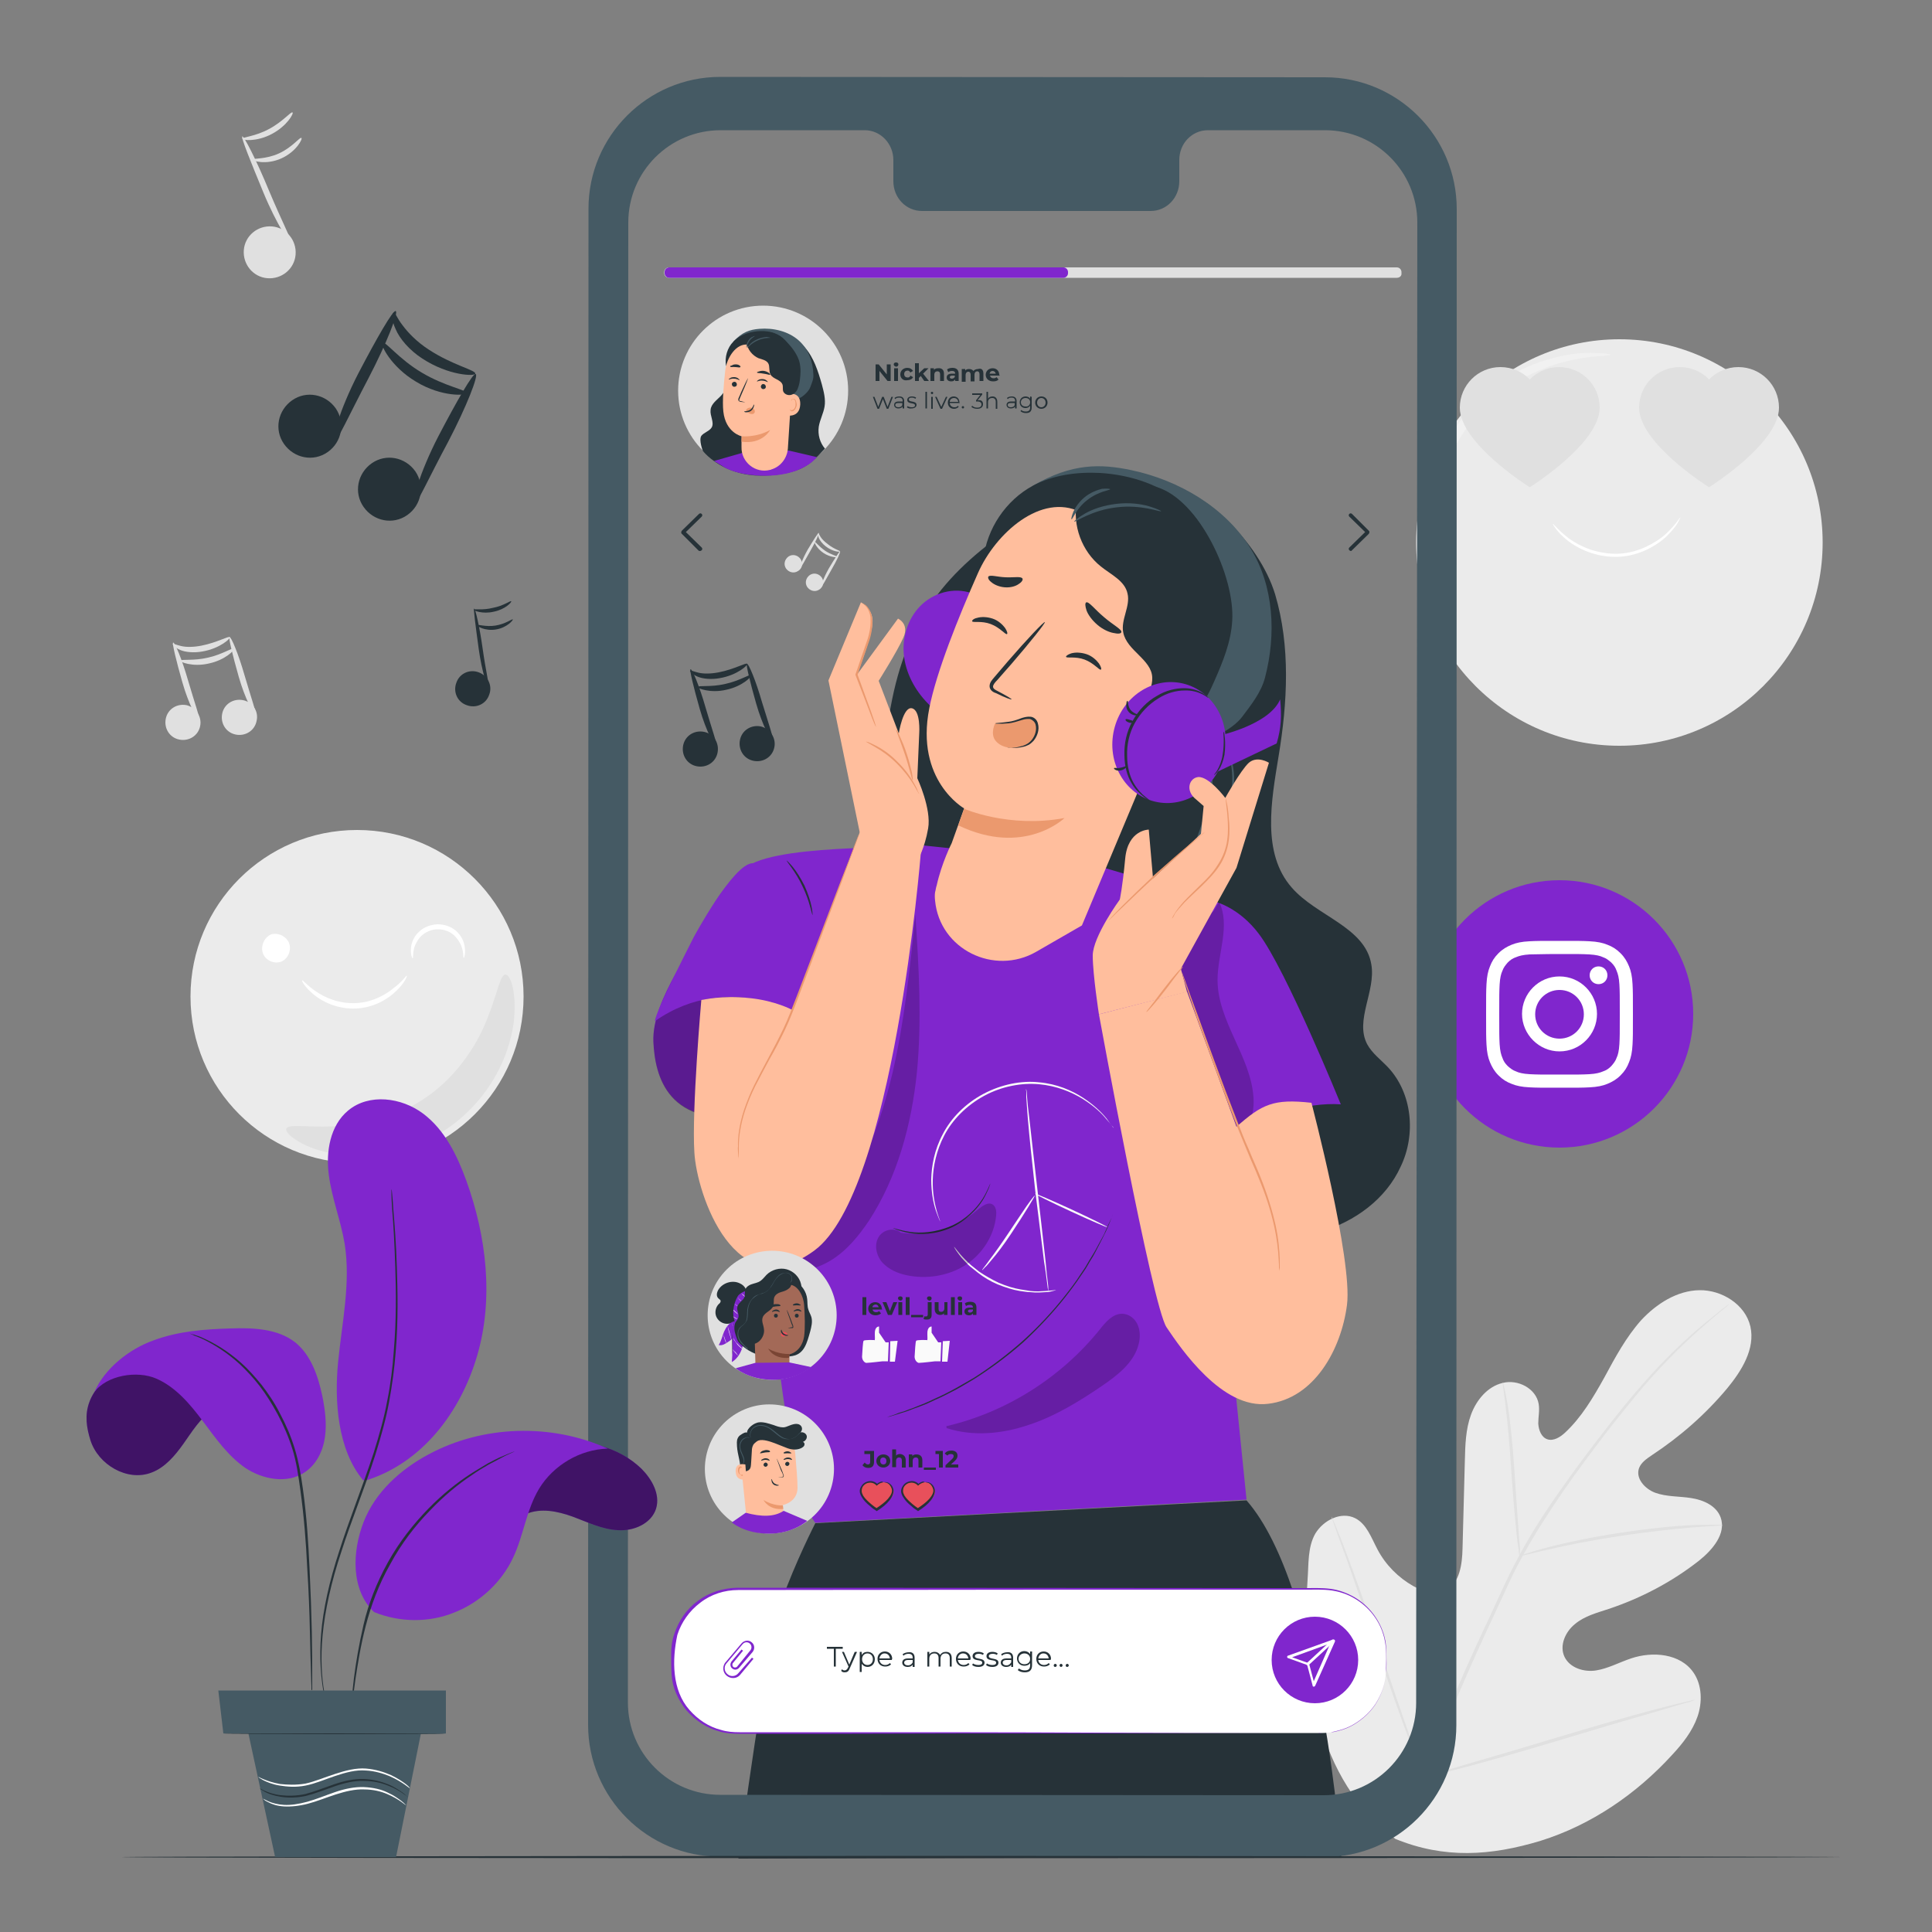 <?xml version="1.0" encoding="utf-8"?>
<!-- Generator: Adobe Illustrator 25.2.0, SVG Export Plug-In . SVG Version: 6.00 Build 0)  -->
<svg version="1.1" id="Layer_1" xmlns="http://www.w3.org/2000/svg" xmlns:xlink="http://www.w3.org/1999/xlink" x="0px" y="0px"
	 viewBox="0 0 500 500" style="enable-background:new 0 0 500 500;" xml:space="preserve">
<rect x="0" y="0" width="500" height="500" fill="#808080" stroke="none"/>
<style type="text/css">
	.st0{fill:#EBEBEB;}
	.st1{fill:#E0E0E0;}
	.st2{opacity:0.3;}
	.st3{fill:#FFFFFF;}
	.st4{fill:#8026CD;}
	.st5{fill:#263238;}
	.st6{fill:#455A64;}
	.st7{opacity:0.2;enable-background:new    ;}
	.st8{fill:#FFBE9D;}
	.st9{fill:#EB996E;}
	.st10{opacity:0.3;enable-background:new    ;}
	.st11{fill:#FAFAFA;}
	.st12{fill:#E8505B;}
	.st13{fill:#A36957;}
	.st14{fill:#7A4534;}
	.st15{opacity:0.5;enable-background:new    ;}
</style>
<g id="Background_Complete">
	<path class="st0" d="M361.1,475.9c-20.5-15.4-24.3-42.7-22.7-67.1c0.3-4.1,0-8.4,2-11.9c2.1-3.5,6.7-5.8,10.3-4
		c3,1.5,4.2,5.1,5.8,8.1c2.1,4,5.4,7.3,9.3,9.5c2.6,1.4,5.7,2.4,8.4,1c3.6-1.8,4.2-6.7,4.3-10.7l0.6-22.7c0.1-4.1,0.2-8.2,1.6-12
		s4.3-7.3,8.2-8.2c3.9-1,8.6,1.4,9.3,5.4c0.3,1.7-0.1,3.4-0.1,5.1c0.1,1.7,0.8,3.6,2.4,4.1s3.3-0.6,4.5-1.7c4.3-4,7.3-9.1,10.2-14.3
		c2.8-5.2,5.6-10.4,9.5-14.8c4-4.3,9.3-7.7,15.1-7.8c5.8-0.1,11.9,3.7,13.2,9.4c1.3,5.8-2.3,11.5-6,16c-5.6,6.7-12.2,12.5-19.5,17.3
		c-1.3,0.9-2.7,1.8-3.3,3.3c-1,2.7,1.5,5.4,4.1,6.4c3,1.1,6.3,0.9,9.4,1.4c3.2,0.5,6.5,2,7.6,5c1.5,4.2-2.1,8.4-5.6,11.2
		c-7,5.5-15,9.7-23.4,12.5c-3,1-6.2,1.8-8.7,3.9c-2.5,2-4.1,5.6-2.7,8.5s5.1,4,8.2,3.5s6-2.1,9-3.1c5.6-1.9,12.8-1.3,16.2,3.7
		c2.2,3.2,2.3,7.7,1,11.4c-1.3,3.7-3.8,6.9-6.5,9.8c-9.3,10.2-21,18.2-34.1,22.3C385.8,480.3,373.8,481.1,361.1,475.9"/>
	<path class="st1" d="M368,460.8c4-12.2,9.5-25.2,15.8-38.7c1.6-3.3,3.1-6.7,4.6-9.9c1.5-3.3,3.1-6.5,4.7-9.5
		c3.3-6.1,7-11.8,10.7-17c3.7-5.3,7.3-10.1,10.8-14.6s6.8-8.7,10-12.3c6.3-7.3,12.1-12.6,16.3-16.1c2.1-1.7,3.7-3,4.8-3.9
		c0.5-0.4,1-0.7,1.3-1c0.3-0.2,0.4-0.3,0.5-0.3l-0.4,0.4c-0.3,0.3-0.7,0.6-1.2,1c-1.1,0.9-2.7,2.2-4.7,4c-4.1,3.5-9.8,8.9-16.1,16.2
		c-3.1,3.7-6.4,7.8-9.9,12.3c-3.4,4.5-7.1,9.4-10.7,14.6c-3.6,5.3-7.3,10.9-10.6,17c-1.7,3-3.2,6.2-4.7,9.5s-3.1,6.6-4.6,9.9
		c-6.2,13.4-11.7,26.4-15.8,38.6"/>
	<path class="st1" d="M393.3,402.7c-0.1,0-0.2-0.6-0.3-1.7c-0.2-1.1-0.4-2.8-0.6-4.8c-0.4-4.1-0.9-9.7-1.3-15.9
		c-0.4-6.2-0.9-11.8-1.4-15.9c-0.2-2-0.5-3.7-0.6-4.8c-0.2-1.1-0.2-1.8-0.2-1.8c0.1,0,0.2,0.6,0.5,1.7s0.5,2.7,0.9,4.8
		c0.6,4,1.2,9.7,1.6,15.9c0.4,6.1,0.8,11.7,1.1,15.9c0.1,1.9,0.3,3.5,0.4,4.8C393.3,402,393.4,402.7,393.3,402.7z"/>
	<path class="st1" d="M445.8,394.7c0,0.1-0.7,0.1-2.1,0.2c-1.3,0.1-3.3,0.2-5.7,0.4c-4.8,0.4-11.4,1.1-18.7,2.2
		c-7.3,1.1-13.8,2.4-18.5,3.5c-2.4,0.5-4.2,1-5.5,1.3s-2,0.5-2.1,0.4c0-0.1,0.7-0.3,2-0.7c1.3-0.4,3.2-1,5.5-1.6
		c4.7-1.2,11.2-2.6,18.5-3.7s13.9-1.8,18.7-2c2.4-0.1,4.4-0.1,5.7-0.1C445.1,394.6,445.8,394.6,445.8,394.7L445.8,394.7z
		 M368.6,459.9l-0.3-0.6c-0.2-0.5-0.5-1.2-0.8-1.9c-0.7-1.7-1.7-4.1-2.8-7.1c-2.3-6.1-5.3-14.5-8.4-23.9s-6-17.9-8.2-24
		c-1.1-3-2-5.4-2.6-7.2c-0.3-0.8-0.5-1.4-0.7-2c-0.2-0.5-0.2-0.7-0.2-0.7l0.3,0.6c0.2,0.5,0.5,1.1,0.8,1.9c0.7,1.7,1.7,4.1,2.8,7.1
		c2.3,6.1,5.3,14.5,8.4,23.9s6,17.9,8.2,24c1.1,3,2,5.4,2.6,7.2c0.3,0.8,0.5,1.4,0.7,2C368.6,459.6,368.6,459.9,368.6,459.9z
		 M438.7,439.9c0,0-0.2,0.1-0.7,0.3c-0.5,0.2-1.2,0.4-2,0.6c-1.9,0.5-4.4,1.3-7.5,2.2c-6.3,1.8-15.1,4.4-24.7,7.3
		s-18.4,5.4-24.8,7.1c-3.2,0.8-5.8,1.5-7.6,1.9c-0.8,0.2-1.5,0.3-2.1,0.5c-0.5,0.1-0.7,0.1-0.7,0.1s0.2-0.1,0.7-0.3
		c0.5-0.2,1.2-0.4,2-0.6c1.9-0.5,4.4-1.3,7.5-2.2c6.3-1.8,15.1-4.4,24.7-7.3s18.4-5.4,24.8-7.1c3.2-0.8,5.8-1.5,7.6-1.9
		c0.8-0.2,1.5-0.3,2.1-0.5C438.4,439.9,438.7,439.9,438.7,439.9z"/>
	<circle class="st0" cx="419.1" cy="140.4" r="52.6"/>
	<g class="st2">
		<path class="st3" d="M416.8,91.8c0,0.2-1.2,0.2-3.2,0.4c-2,0.1-5,0.5-8.5,1.4c-1.8,0.4-3.6,1-5.6,1.8s-4,1.7-6.1,2.9
			c-4.1,2.3-8.3,5.6-11.8,9.8c-3.5,4.2-6,8.9-7.6,13.4c-0.8,2.2-1.4,4.4-1.8,6.5c-0.4,2.1-0.7,4-0.8,5.9c-0.2,3.6-0.1,6.6,0.1,8.6
			s0.3,3.2,0.2,3.2c-0.1,0-0.6-1-1.1-3.1c-0.5-2-0.9-5-0.9-8.8c0-1.9,0.2-3.9,0.5-6.1c0.4-2.2,0.9-4.5,1.7-6.9
			c1.5-4.7,4.1-9.7,7.8-14.2c3.7-4.4,8.2-7.8,12.6-10.2c2.2-1.2,4.4-2.1,6.5-2.8c2.1-0.7,4.1-1.2,5.9-1.6c3.7-0.7,6.7-0.8,8.8-0.6
			C415.6,91.4,416.8,91.7,416.8,91.8z"/>
	</g>
	<g class="st2">
		<path class="st3" d="M375.9,158.4c-0.5,0.4-2.1-1-2.9-3.3s-0.4-4.4,0.2-4.4c0.7-0.1,1.3,1.6,2,3.6S376.4,158.1,375.9,158.4
			L375.9,158.4z"/>
	</g>
	<path class="st3" d="M434.9,133.9c0,0-0.2,0.5-0.7,1.4s-1.4,2-2.7,3.3c-1.3,1.3-3,2.5-5.2,3.6c-2.1,1-4.7,1.8-7.5,1.9
		c-2.8,0.1-5.4-0.4-7.6-1.2s-4.1-1.9-5.5-3s-2.4-2.2-3-3s-0.9-1.3-0.8-1.3c0.1-0.1,1.4,1.7,4.2,3.8c1.4,1,3.2,2,5.4,2.8
		c2.2,0.7,4.7,1.2,7.3,1.1c2.6-0.1,5.1-0.8,7.2-1.8s3.8-2.1,5.1-3.3C433.7,135.8,434.8,133.8,434.9,133.9L434.9,133.9z"/>
	<path class="st1" d="M449.9,95c-3,0-5.6,1.2-7.6,3.2c-1.9-2-4.6-3.2-7.6-3.2c-5.8,0-10.5,4.7-10.5,10.5c0,9.3,18.1,20.6,18.1,20.6
		s18.1-11.3,18.1-20.6C460.4,99.7,455.7,95,449.9,95z M403.5,95c-3,0-5.6,1.2-7.6,3.2c-1.9-2-4.6-3.2-7.6-3.2
		c-5.8,0-10.5,4.7-10.5,10.5c0,9.3,18.1,20.6,18.1,20.6s18.1-11.3,18.1-20.6C414,99.7,409.3,95,403.5,95z"/>
	<circle class="st0" cx="92.4" cy="257.9" r="43.1"/>
	<path class="st1" d="M130.8,252.2c0.6,0,1.4,1.1,1.9,3.3c0.5,2.2,0.7,5.5,0.2,9.5c-0.6,4-2,8.8-4.7,13.5
		c-2.7,4.8-6.7,9.5-11.9,13.2c-5.3,3.7-11.1,5.9-16.5,6.8s-10.3,0.7-14.3-0.1c-4-0.8-7-2.1-8.9-3.4c-1.9-1.2-2.7-2.3-2.5-2.9
		c0.6-1.3,5.1-0.3,12-0.6c3.5-0.1,7.5-0.6,11.8-1.8c4.3-1.2,8.7-3.1,12.8-6c4.1-2.9,7.4-6.4,10-10.1c2.6-3.6,4.4-7.3,5.6-10.5
		C128.8,256.9,129.4,252.3,130.8,252.2L130.8,252.2z"/>
	<path class="st3" d="M105.3,252.5c0.1,0.1-0.5,1.8-2.7,3.9c-2.1,2.1-5.8,4.4-10.5,4.6s-8.6-1.7-10.9-3.6s-3.2-3.6-3-3.7
		c0.2-0.1,1.2,1.3,3.6,2.9c2.3,1.6,6,3.2,10.3,3s7.8-2.2,9.9-4C104.2,254,105.1,252.4,105.3,252.5z M74.7,243.8
		c-0.7-1.4-2.4-2.3-3.9-2.1c-0.5,0-0.9,0.2-1.3,0.5c-1.2,0.8-1.9,2.6-1.6,4c0.4,2.1,2.8,3.4,4.8,2.7
		C74.6,248.2,75.6,245.7,74.7,243.8L74.7,243.8z M120,247.9c-0.2,0,0.1-1.4-0.7-3.3c-0.4-0.9-1.1-2-2.1-2.8s-2.4-1.3-3.9-1.3
		s-2.9,0.6-3.9,1.4c-1,0.8-1.6,1.9-2,2.8c-0.7,1.9-0.4,3.3-0.6,3.3c-0.1,0.1-0.8-1.3-0.3-3.6c0.3-1.1,0.9-2.4,2.1-3.4
		c1.2-1.1,2.8-1.7,4.6-1.8c1.8,0,3.5,0.6,4.7,1.6s1.9,2.3,2.2,3.4C120.7,246.6,120.1,248,120,247.9L120,247.9z"/>
	<path class="st1" d="M76.5,65.9c-0.3,3.7-3.6,6.4-7.3,6.1c-3.7-0.3-6.4-3.6-6.1-7.3c0.3-3.7,3.6-6.4,7.3-6.1
		C74.1,58.9,76.8,62.2,76.5,65.9z"/>
	<path class="st1" d="M75.7,63.6c-0.3,0.2-4.2-5.7-7.5-13.7s-5.9-14.4-5.5-14.6c0.4-0.2,3.6,6,6.9,14C72.9,57.2,76.1,63.4,75.7,63.6
		z"/>
	<path class="st1" d="M75.7,29.1c0.4,0.2-1.4,3.5-5.4,5.6c-4,2.1-7.7,1.6-7.6,1.2c0-0.4,3.4-0.6,6.9-2.5
		C73.2,31.5,75.3,28.8,75.7,29.1z M78,35.7c0.4,0.1-1.2,3.5-5.2,5.3s-7.6,0.6-7.4,0.3c0.1-0.4,3.3,0,6.8-1.6S77.6,35.4,78,35.7z
		 M51.8,187.9c-0.5,2.5-2.9,4-5.4,3.5s-4-2.9-3.5-5.4s2.9-4,5.4-3.5C50.7,183.1,52.3,185.5,51.8,187.9z"/>
	<path class="st1" d="M51.5,186.3c-0.4,0.2-2.7-4.1-4.3-9.7c-1.6-5.6-2.7-10.2-2.4-10.3c0.4-0.2,2.3,4.3,3.9,9.9
		C50.3,181.7,51.9,186.1,51.5,186.3z"/>
	<path class="st1" d="M59.5,164.9c0.2,0.3-2.5,2.9-7.1,3.7c-2.2,0.4-4.4,0.2-5.8-0.4c-1.4-0.6-2-1.4-1.9-1.5
		c0.2-0.2,0.9,0.2,2.2,0.5s3.1,0.3,5.2-0.1C56.2,166.3,59.2,164.5,59.5,164.9z M66.4,186.6c-0.5,2.5-2.9,4-5.4,3.5s-4-2.9-3.5-5.4
		s2.9-4,5.4-3.5S67,184.1,66.4,186.6z"/>
	<path class="st1" d="M66.1,184.9c-0.4,0.2-2.7-4.1-4.3-9.7c-1.6-5.6-2.7-10.2-2.4-10.3c0.4-0.2,2.3,4.3,3.9,9.9
		C64.9,180.3,66.5,184.8,66.1,184.9z"/>
	<path class="st1" d="M60.5,167.9c0.3,0.3-2.2,2.9-6.4,3.8c-4.2,1-7.6-0.4-7.4-0.7c0.1-0.5,3.3,0.1,7.1-0.8
		C57.5,169.4,60.2,167.5,60.5,167.9z"/>
</g>
<g id="Icon">
	<g id="XMLID_11_">
		<path id="XMLID_20_" class="st4" d="M403.6,297c-19.1,0-34.6-15.5-34.6-34.6s15.5-34.6,34.6-34.6s34.6,15.5,34.6,34.6
			S422.7,297,403.6,297z"/>
		<g id="XMLID_12_">
			<path id="XMLID_17_" class="st3" d="M403.6,246.9c5.1,0,5.7,0,7.7,0.1c1.8,0.1,2.9,0.4,3.5,0.7c0.9,0.3,1.5,0.8,2.2,1.4
				c0.7,0.7,1.1,1.3,1.4,2.2c0.3,0.7,0.6,1.7,0.7,3.5c0.1,2,0.1,2.6,0.1,7.7s0,5.7-0.1,7.7c-0.1,1.8-0.4,2.9-0.7,3.5
				c-0.3,0.9-0.8,1.5-1.4,2.2c-0.7,0.7-1.3,1.1-2.2,1.4c-0.7,0.3-1.7,0.6-3.5,0.7c-2,0.1-2.6,0.1-7.7,0.1s-5.7,0-7.7-0.1
				c-1.8-0.1-2.9-0.4-3.5-0.7c-0.9-0.3-1.5-0.8-2.2-1.4c-0.7-0.7-1.1-1.3-1.4-2.2c-0.3-0.7-0.6-1.7-0.7-3.5c-0.1-2-0.1-2.6-0.1-7.7
				s0-5.7,0.1-7.7c0.1-1.8,0.4-2.9,0.7-3.5c0.3-0.9,0.8-1.5,1.4-2.2c0.7-0.7,1.3-1.1,2.2-1.4c0.7-0.3,1.7-0.6,3.5-0.7
				C398,247,398.6,246.9,403.6,246.9 M403.6,243.5c-5.1,0-5.8,0-7.8,0.1s-3.4,0.4-4.6,0.9s-2.3,1.1-3.4,2.2s-1.7,2.1-2.2,3.4
				c-0.5,1.2-0.8,2.6-0.9,4.6s-0.1,2.7-0.1,7.8s0,5.8,0.1,7.8s0.4,3.4,0.9,4.6s1.1,2.3,2.2,3.4s2.1,1.7,3.4,2.2
				c1.2,0.5,2.6,0.8,4.6,0.9s2.7,0.1,7.8,0.1s5.8,0,7.8-0.1s3.4-0.4,4.6-0.9s2.3-1.1,3.4-2.2s1.7-2.1,2.2-3.4
				c0.5-1.2,0.8-2.6,0.9-4.6s0.1-2.7,0.1-7.8s0-5.8-0.1-7.8s-0.4-3.4-0.9-4.6c-0.5-1.2-1.1-2.3-2.2-3.4s-2.1-1.7-3.4-2.2
				c-1.2-0.5-2.6-0.8-4.6-0.9C409.4,243.5,408.8,243.5,403.6,243.5"/>
			<path id="XMLID_14_" class="st3" d="M403.6,252.7c-5.4,0-9.7,4.4-9.7,9.7s4.4,9.7,9.7,9.7c5.4,0,9.7-4.4,9.7-9.7
				S409,252.7,403.6,252.7 M403.6,268.8c-3.5,0-6.3-2.8-6.3-6.3s2.8-6.3,6.3-6.3s6.3,2.8,6.3,6.3S407.1,268.8,403.6,268.8"/>
			<path id="XMLID_13_" class="st3" d="M416,252.4c0,1.3-1,2.3-2.3,2.3s-2.3-1-2.3-2.3s1-2.3,2.3-2.3S416,251.1,416,252.4"/>
		</g>
	</g>
</g>
<g id="Character">
	<path class="st5" d="M211,394.2c0,0-5.1,9.9-8.8,20.3c-3.7,10.3-11.1,66.5-11.1,66.5l152.6-0.4l3.4-0.2c0,0-4.7-69.5-24.5-92.1
		L211,394.2z M359.2,276.2c-1.9-2-4.1-3.6-5.4-6c-3.2-6.2,2.3-13.7,1.1-20.6c-1.6-9.7-14.2-12.5-20.6-19.9c-7.8-8.9-5.3-22.4-3.4-34
		c2.3-13.9,3.1-28.4-0.9-41.9c-2.1-6.8-6.7-13.6-12.6-19.3c-8-7.8-18.7-12.2-29.8-12.6c-10-0.4-19.3,10-27.5,15.8
		c-17.6,12.4-26.9,25.7-30.3,49.6c-4.4,30.9,6.3,62.6,24.6,87.8c14.8,20.4,35.4,37.7,60,43.6c9,2.1,18.5,2.7,27.3,0.1
		c8.9-2.6,17-8.5,20.8-16.9C366.5,293.6,365.5,282.9,359.2,276.2L359.2,276.2z"/>
	<path class="st6" d="M326.8,278.5c-0.1,0,0.8-1.2,0.9-3.5s-0.9-5.7-3.5-9c-1.3-1.7-2.9-3.4-4.4-5.3c-1.5-2-3-4.4-3.5-7.3
		c-0.2-1.4-0.2-3,0.3-4.5s1.5-2.7,2-4c0.6-1.3,0.4-2.7-0.6-3.9c-0.9-1.2-2.2-2.2-3.2-3.6c-2-2.8-2.6-6.1-2.6-9.2
		c0-3.1,0.8-6.1,1.6-8.7c1.8-5.3,4-9.9,4.7-14c0.8-4.1,0.3-7.6-0.5-9.8s-1.7-3.2-1.6-3.3c0,0,1,0.9,1.9,3.1c0.9,2.2,1.5,5.8,0.8,10
		c-0.6,4.3-2.7,8.9-4.5,14.2c-0.8,2.6-1.5,5.5-1.5,8.5s0.6,6.1,2.4,8.7c0.9,1.3,2.1,2.2,3.2,3.5c0.5,0.7,0.9,1.4,1.1,2.3
		c0.1,0.9,0,1.8-0.4,2.5c-0.6,1.5-1.6,2.7-2,4c-0.5,1.3-0.5,2.7-0.3,4c0.4,2.7,1.8,5,3.2,6.9c1.5,2,3,3.7,4.3,5.4
		c2.6,3.4,3.6,7,3.3,9.4c-0.1,1.2-0.4,2.1-0.7,2.7C327,278.2,326.8,278.5,326.8,278.5L326.8,278.5z M304.8,250.6
		c0,0-0.1-0.2-0.3-0.5c-0.1-0.4-0.4-0.9-0.6-1.6c-0.5-1.4-0.9-3.5-1-6.1s0.3-5.8,1.1-9.1c0.8-3.4,2.1-6.9,3.5-10.6
		c1.5-3.7,2.8-7.2,3.8-10.4c1-3.3,1.6-6.3,1.8-8.8c0.4-5.1-0.7-8.3-0.5-8.3c0,0,0.3,0.7,0.7,2.2c0.3,1.4,0.6,3.6,0.5,6.2
		c-0.1,2.6-0.7,5.7-1.6,9c-1,3.3-2.3,6.9-3.8,10.5c-1.5,3.7-2.7,7.2-3.6,10.5c-0.8,3.3-1.3,6.3-1.3,8.9
		C303.5,247.6,305,250.6,304.8,250.6L304.8,250.6z"/>
	<path class="st4" d="M238,218.7c-1.7,1.1-40.3-0.6-45.9,6.7c0,0,6,152.5,18.9,168.7l111.6-6l-14.2-139.7l6.4-15.2l-33.7-10
		L238,218.7L238,218.7z"/>
	<path class="st7" d="M201.2,328.2c4.5,1.6,9.7,0.5,13.8-2s7.2-6.3,9.9-10.3c7.4-11.4,11-24.9,12.4-38.4c1.3-13.5,0.5-27.1-0.4-40.7
		c-1.4,13.7-2.8,27.4-5.9,40.8c-3.2,13.4-8.1,26.5-16.1,37.7c-2.1,2.9-4.3,5.6-7.3,7.6c-2.9,1.9-6.6,3-10,2.1"/>
	<path class="st4" d="M240.8,182.7c-3.5-3.3-6.1-7.7-6.8-12.5s0.8-9.9,4.1-13.3c3.4-3.5,8.7-5,13.3-3.4"/>
	<path class="st6" d="M267.3,125.7c10.2-5.9,17.6-5.7,25.6-4c12.2,2.6,24.2,9.6,30.8,20.3c6,9.8,6.6,22.2,3.7,33.3
		c-1,3.9-3.6,7.1-6,10.3c-2.5,3.2-8.4,6.2-12.4,6.6c-4,0.4-5-1.2-6.8-4.9c-1.1-2.2-1.2-4.8-1.4-7.2c-0.5-10.4-1.7-21.1-5.7-30.7
		c-4.1-9.6-11.4-18.3-21.3-21.9"/>
	<path class="st5" d="M254.5,144.7c0.9-7.9,5.8-15.2,12.8-19c5.3-2.8,11.4-3.6,17.4-3.3c8,0.5,16.1,3.1,22,8.6
		c5.9,5.5,9.2,14,7.2,21.8c-0.9,3.5-2.8,6.9-2.9,10.5c0,1.6,0.2,3.3-0.7,4.6c-0.9,1.2-2.5,1.5-3.9,1.2s-2.6-1.2-3.7-2.2
		c-3.6-3.4-6-7.8-8.3-12.2"/>
	<path class="st8" d="M253.1,148.3c4.6-10.4,16.4-20.8,26.5-15.8l29.9,20.5c3.1,1.5,4.5,5.1,3.2,8.4L280,239.5c0.1,0-0.1,0,0,0
		l-11.8,6.8c-10.9,6.3-25-0.6-26.2-13.2c-0.1-0.9-0.1-1.6,0-2.2c0.2-0.7,0.2-1.2,0.4-1.7c1.3-5.9,3.9-11,3.9-11
		c2.3-6.5,3.3-9.1,3.2-9c0,0-12.7-7.2-9-25.9C242.3,174,248,159.8,253.1,148.3L253.1,148.3z"/>
	<path class="st5" d="M251.6,160.8c0.2,0.4,2.4-0.2,4.8,0.7s3.8,2.8,4.2,2.6c0.2-0.1,0.1-0.7-0.5-1.6c-0.6-0.8-1.7-1.9-3.2-2.4
		s-3-0.5-4-0.2C251.9,160.1,251.5,160.6,251.6,160.8L251.6,160.8z M275.9,170c0.2,0.4,2.4-0.2,4.8,0.7s3.8,2.8,4.2,2.6
		c0.2-0.1,0.1-0.7-0.5-1.6c-0.6-0.8-1.7-1.9-3.2-2.4s-3-0.5-4-0.2C276.3,169.4,275.8,169.8,275.9,170z M261.8,181
		c0.1-0.1-1.4-1-3.7-2.2c-0.6-0.3-1.1-0.6-1.1-1.1s0.5-1.1,1.1-1.7c1.1-1.3,2.3-2.6,3.6-4.1c5-5.8,8.9-10.7,8.7-10.9
		c-0.2-0.2-4.5,4.3-9.6,10.2c-1.2,1.4-2.4,2.8-3.5,4.1c-0.5,0.6-1.2,1.3-1.2,2.3c0,0.5,0.3,1,0.7,1.3c0.4,0.3,0.7,0.4,1,0.5
		C260.2,180.6,261.7,181.1,261.8,181L261.8,181z"/>
	<path class="st9" d="M249.5,209.3c0,0,11.6,5.1,26,2.4c0,0-10.4,10.1-27.5,1.9L249.5,209.3L249.5,209.3z"/>
	<path class="st5" d="M290.2,163.6c0.2-0.7-2.2-1.9-4.5-3.9c-2.4-2-3.9-4.1-4.6-3.8c-0.3,0.2-0.3,0.9,0.1,2.1
		c0.4,1.1,1.4,2.5,2.8,3.7s3,1.9,4.1,2.1C289.4,164.1,290.1,164,290.2,163.6L290.2,163.6z M264.6,149.7c-0.4-0.6-2.2-0.2-4.4-0.3
		c-2.2-0.1-3.9-0.7-4.4-0.2c-0.2,0.3,0,0.9,0.8,1.5c0.7,0.6,2,1.2,3.5,1.3s2.8-0.3,3.6-0.9C264.5,150.6,264.8,150,264.6,149.7
		L264.6,149.7z"/>
	<path class="st8" d="M296.9,189.1c0.5-1.3,3.1-3.9,4.5-3.6c3.7,0.7,9.8,3.3,6.6,12.2c-4.3,12.1-15.6,5.2-15.5,4.9
		C292.7,202.2,295.2,193.6,296.9,189.1L296.9,189.1z"/>
	<path class="st9" d="M297.9,199.2c0.1,0,0.2,0.2,0.5,0.5s0.8,0.6,1.6,0.6c1.4,0,3.2-1.6,4.1-3.8c0.4-1.1,0.6-2.2,0.5-3.2
		s-0.4-1.8-1-2.2s-1.2-0.2-1.4,0.1c-0.3,0.3-0.3,0.5-0.4,0.5c0,0-0.2-0.3,0.1-0.8c0.1-0.2,0.4-0.5,0.7-0.6c0.4-0.1,0.8-0.1,1.3,0.1
		c0.9,0.4,1.4,1.6,1.5,2.7c0.1,1.1,0,2.4-0.5,3.6c-1,2.4-3,4.2-4.9,4.1c-0.9-0.1-1.5-0.6-1.8-1C297.8,199.5,297.9,199.2,297.9,199.2
		L297.9,199.2z"/>
	<path class="st5" d="M278.7,129.8c-1.2,6.2,1.3,12.9,6.2,16.8c2.6,2.1,6.2,3.7,6.9,7c0.8,3.3-1.8,6.8-1.1,10.1
		c0.9,4.7,7.4,7,7.5,11.7c0.1,2.1-1.1,4-1,6.1c0.2,2.8,2.8,4.9,5.6,5.1c2.8,0.2,5.4-1.3,7.3-3.3s3.1-4.6,4.2-7.1
		c2.2-5,4.3-10.1,4.6-15.6c0.7-11.4-8.5-31.1-19.4-34.5"/>
	<path class="st6" d="M300.5,132.3c-0.1,0.3-5.1-1.8-11.5-1c-6.4,0.7-10.8,3.9-11,3.7c-0.1-0.1,0.9-1,2.8-2.1s4.7-2.1,8.1-2.5
		c3.3-0.4,6.3,0,8.4,0.6C299.3,131.6,300.5,132.2,300.5,132.3z M287.3,126.6c0,0.3-3,0.5-5.9,2.8c-2.9,2.2-3.8,5.1-4.1,5
		c-0.1,0,0-0.8,0.5-2c0.5-1.1,1.5-2.6,3-3.8s3.2-1.8,4.4-2.1C286.5,126.4,287.3,126.5,287.3,126.6z"/>
	<path class="st9" d="M263.6,193.4c2.4-0.5,4.6-1.8,4.8-4.3c0.1-1.1-0.2-2.3-1.1-2.7c-0.6-0.3-1.8-0.6-2.4-0.4
		c-2.5,0.6-4.8,1.3-7.4,1.3c0,0-1.2,2.4,0,4.2C258.7,193.2,261.2,193.9,263.6,193.4z"/>
	<path class="st5" d="M260.7,193.4c0,0,0.3,0.1,0.9,0.1s1.4,0,2.4-0.3c1-0.2,2.2-0.7,3-1.7s1.4-2.5,1-4c-0.2-0.7-0.8-1.2-1.4-1.4
		c-0.7-0.1-1.4,0-2,0.2c-1.3,0.4-2.6,0.8-3.6,0.9c-1.1,0.1-1.9,0.1-2.5,0.1s-0.9,0-0.9-0.1s1.3-0.1,3.4-0.4c1-0.1,2.2-0.5,3.5-1
		c0.7-0.2,1.4-0.4,2.3-0.3c0.8,0.1,1.6,0.8,1.8,1.7c0.5,1.7-0.2,3.4-1.1,4.5c-0.5,0.5-1,1-1.6,1.2c-0.6,0.3-1.2,0.4-1.7,0.5
		c-1.1,0.2-1.9,0.2-2.5,0.1C261,193.6,260.7,193.4,260.7,193.4L260.7,193.4z"/>
	<path class="st4" d="M192.5,224.5c0,0-6.6,6-9.1,12.2c-3.1,7.7-14.8,21.7-14.3,32.9c0.4,8.6,3.5,22.8,26.2,18.9
		s25.6-21.1,25.6-21.1l-12.1-37.7L192.5,224.5L192.5,224.5z"/>
	<path class="st10" d="M192.7,224.9c0,0-7.2,6.1-9.3,11.9c-2.9,7.8-14.8,21.7-14.3,32.9c0.4,8.6,3.5,22.8,26.2,18.9
		s13.2-18.7,13.2-18.7l0.4-40.1L192.7,224.9L192.7,224.9z"/>
	<path class="st4" d="M209.2,263.6c0,0-20.1-13-39.6,0.6c-0.4,0.3,0.6-2.5,2.2-6c3-6.4,7.7-15.6,7.7-15.6s10.3-19.2,15.3-19.2
		l14.3,4.3L209.2,263.6L209.2,263.6z"/>
	<path class="st8" d="M181.5,258.8c0,0-2.5,28.5-1.8,39.4c0.6,10.9,10.6,40.5,31.1,25.4c20.5-15.2,27.5-102.8,27.5-102.8l-15.3-6.7
		l-17.9,47.3c0,0-4.3-2.4-11.1-3.1C186.6,257.5,181.9,258.8,181.5,258.8L181.5,258.8z"/>
	<path class="st8" d="M222.7,216.4l-8.3-40.3l8.4-20.2c0,0,3.3,1.5,3,5.4s-4.1,13.4-4.1,13.4l10.7-14.6c0,0,3,1.3,1.4,4.9
		c-1.6,3.6-6.4,11.2-6.4,11.2l5.2,13.6c0,0,1.1-7,3.4-6.5s1.9,6.4,1.9,6.4l-0.5,11.7c0,0,3.7,7.9,2.8,13c-0.9,5.2-2.7,8.2-2.7,8.2
		L222.7,216.4L222.7,216.4z"/>
	<path class="st4" d="M325.8,241.7c-5.1-6.8-11.2-8.3-11.2-8.3l-9,17.4l12.2,43.4c9.7-5.5,20.3-9,29.2-8.4
		C347,285.8,332.8,250.9,325.8,241.7L325.8,241.7z"/>
	<path class="st7" d="M315.5,233.4c3,6.1-0.4,13.4-0.4,20.2c0,10.7,8.6,19.8,9.3,30.4c0.2,2.9-0.3,5.9-2.1,8.1
		c-1.9,2.2-5.5,3-7.7,1.1c-1.2-1-1.8-2.6-2.3-4.1c-2.9-8.6-5.9-17.1-8.8-25.7c-1.2-3.5-2.4-7.2-2.1-10.9c0.7-7.2,6.9-12.4,12.7-16.7
		"/>
	
		<ellipse transform="matrix(0.229 -0.974 0.974 0.229 46.108 442.601)" class="st4" cx="302.3" cy="192.2" rx="15.7" ry="14.6"/>
	<path class="st5" d="M297.6,207.2l-0.4-0.2c-0.3-0.1-0.7-0.4-1.1-0.7c-0.9-0.7-2.3-1.9-3.3-3.7c-1.1-1.8-1.8-4.4-1.8-7.2
		c-0.1-2.8,0.5-6,2.1-8.8c1.6-2.9,3.8-5.1,6.3-6.5c2.4-1.5,5-2,7.1-2s3.8,0.7,4.8,1.3c0.5,0.3,0.9,0.6,1.1,0.8s0.3,0.3,0.3,0.4
		c0,0.1-0.5-0.4-1.5-0.9s-2.6-1.1-4.7-1c-2,0-4.5,0.6-6.8,2.1c-2.3,1.4-4.5,3.6-6,6.3s-2.1,5.7-2,8.5c0,2.7,0.6,5.1,1.6,6.9
		c1,1.8,2.2,3,3.1,3.7C297.1,206.8,297.6,207.1,297.6,207.2L297.6,207.2z"/>
	<path class="st5" d="M291.8,181.4c0.2,0,0,1.2,0.7,2.2s1.9,1.2,1.9,1.4c0,0.1-0.3,0.2-0.8,0.1s-1.2-0.4-1.6-1
		c-0.5-0.6-0.6-1.4-0.5-1.9C291.5,181.6,291.7,181.3,291.8,181.4z M291.3,186.2c0.1-0.2,0.5-0.1,1.1,0.1c0.5,0.1,0.9,0.3,0.9,0.5
		s-0.5,0.4-1.1,0.2C291.5,186.8,291.2,186.4,291.3,186.2z M288.3,198.8c0.1-0.2,0.8,0.1,1.6-0.1c0.8-0.1,1.4-0.5,1.6-0.4
		s-0.4,0.9-1.5,1.1C288.9,199.6,288.2,199,288.3,198.8z"/>
	<path class="st4" d="M315.4,190.4c0,0,13.1-2.8,15.9-9.4c0.4,4.2,0.3,7.3-0.9,11.4l-18,8.6L315.4,190.4z"/>
	<path class="st5" d="M316.7,189.4c0.1,0,0.2,0.7,0.3,1.7c0.1,1.1,0.1,2.6-0.1,4.2c-0.3,1.6-0.9,3.1-1.5,4s-1.2,1.3-1.2,1.3
		c-0.1-0.1,0.4-0.5,0.9-1.4s1.1-2.3,1.3-3.8c0.3-1.6,0.3-3.1,0.3-4.1C316.6,190.1,316.6,189.4,316.7,189.4L316.7,189.4z M288,314.3
		c0,0-0.1,0.3-0.3,0.8c-0.2,0.5-0.5,1.3-0.9,2.2c-0.2,0.5-0.4,1-0.7,1.6l-0.9,1.8c-0.7,1.3-1.4,2.8-2.3,4.4c-0.5,0.8-1,1.6-1.5,2.5
		s-1.1,1.7-1.7,2.6c-1.2,1.8-2.6,3.7-4.1,5.6c-3,3.8-6.7,7.8-10.8,11.6c-4.2,3.7-8.6,6.9-12.7,9.5c-2.1,1.2-4.1,2.5-6,3.4
		c-1,0.5-1.9,1-2.8,1.4c-0.9,0.4-1.8,0.8-2.6,1.2c-1.7,0.8-3.3,1.3-4.6,1.8c-0.7,0.3-1.3,0.5-1.9,0.7c-0.6,0.2-1.1,0.3-1.6,0.5
		c-1,0.3-1.7,0.5-2.3,0.7c-0.5,0.1-0.8,0.2-0.8,0.2s0.3-0.1,0.8-0.3c0.6-0.2,1.3-0.4,2.2-0.8c0.5-0.2,1-0.3,1.6-0.5s1.2-0.5,1.9-0.7
		c1.4-0.6,2.9-1.1,4.6-1.9c0.8-0.4,1.7-0.8,2.6-1.2c0.9-0.4,1.8-0.9,2.8-1.4c1.9-1,3.9-2.2,6-3.4c4.1-2.6,8.4-5.8,12.6-9.5
		c4.2-3.8,7.8-7.7,10.8-11.5c1.5-1.9,2.9-3.7,4.1-5.6c0.6-0.9,1.2-1.7,1.7-2.6s1-1.7,1.5-2.5c1-1.6,1.7-3.1,2.4-4.3
		c0.3-0.6,0.7-1.2,0.9-1.8c0.3-0.6,0.5-1.1,0.7-1.6c0.4-0.9,0.8-1.6,1-2.1C287.9,314.5,288,314.3,288,314.3L288,314.3z M210.3,236.8
		c-0.2,0-0.7-3.5-2.6-7.4c-1.8-3.9-4.3-6.6-4.1-6.7c0,0,0.7,0.6,1.6,1.7c0.9,1.1,2,2.8,3,4.8c0.9,2,1.5,3.9,1.8,5.3
		C210.3,235.9,210.3,236.8,210.3,236.8L210.3,236.8z"/>
	<path class="st11" d="M288.2,291.9c-0.1,0-0.6-0.9-1.9-2.3c-1.2-1.5-3.2-3.4-6.1-5.2c-2.9-1.8-6.8-3.4-11.3-3.8s-9.6,0.5-14.2,3
		s-8.2,6.2-10.3,10.2s-2.9,8.1-3,11.5s0.5,6.2,1,8s1,2.8,0.9,2.8c0,0-0.1-0.2-0.3-0.7s-0.5-1.2-0.8-2.1c-0.6-1.8-1.2-4.6-1.2-8.1
		c0.1-3.5,0.8-7.6,3-11.7c2.1-4.1,5.8-7.9,10.5-10.4s9.9-3.5,14.4-3c4.6,0.4,8.5,2.1,11.4,4s4.9,3.9,6.1,5.4c0.6,0.8,1,1.4,1.3,1.8
		C288.1,291.6,288.2,291.9,288.2,291.9L288.2,291.9z M273.3,333.9l-1.2,0.3c-0.4,0.1-0.8,0.2-1.4,0.2c-0.5,0-1.2,0.1-1.9,0.1
		s-1.4,0-2.3-0.1c-0.8,0-1.7-0.2-2.6-0.3c-1.8-0.3-3.7-0.9-5.7-1.7c-1.9-0.8-3.7-1.9-5.1-3c-0.7-0.6-1.4-1.1-2-1.6s-1.1-1.1-1.6-1.6
		s-0.9-1-1.2-1.4s-0.6-0.8-0.8-1.1c-0.4-0.6-0.6-1-0.6-1c0.1-0.1,1,1.4,2.9,3.3c0.5,0.5,1,1,1.6,1.5s1.3,1,2,1.6
		c1.5,1,3.2,2,5.1,2.9c1.9,0.8,3.8,1.4,5.6,1.7c0.9,0.1,1.7,0.3,2.5,0.4s1.5,0.1,2.2,0.1C271.6,334.1,273.3,333.8,273.3,333.9z"/>
	<path class="st11" d="M267.8,309.4c0.1,0-0.6,1.2-1.7,3s-2.7,4.3-4.5,7s-3.6,5.1-5,6.7c-0.7,0.8-1.2,1.5-1.7,1.9
		c-0.4,0.4-0.6,0.7-0.7,0.7c-0.1-0.1,0.8-1.1,2-2.8c1.3-1.7,3-4.1,4.8-6.8c1.8-2.7,3.4-5.1,4.7-7
		C266.9,310.4,267.7,309.4,267.8,309.4L267.8,309.4z M286.6,317.6c-0.1,0.1-4.3-1.7-9.5-4.1s-9.4-4.5-9.3-4.6s4.3,1.7,9.5,4.1
		S286.7,317.5,286.6,317.6z"/>
	<path class="st11" d="M265.6,281.9c0,0,0,0.2,0.1,0.5c0,0.4,0.1,0.9,0.1,1.5c0.1,1.4,0.3,3.3,0.6,5.6c0.5,4.8,1.3,11.3,2.1,18.5
		c0.8,7.2,1.6,13.7,2.1,18.5c0.2,2.3,0.4,4.2,0.6,5.6c0.1,0.6,0.1,1.1,0.1,1.5v0.5c0,0-0.1-0.2-0.1-0.5c-0.1-0.4-0.1-0.9-0.2-1.5
		c-0.2-1.4-0.4-3.3-0.8-5.6c-0.6-4.7-1.4-11.2-2.3-18.5c-0.8-7.2-1.5-13.8-1.9-18.5c-0.2-2.4-0.3-4.3-0.4-5.6v-1.5
		C265.5,282.1,265.5,281.9,265.6,281.9L265.6,281.9z"/>
	<path class="st5" d="M256.3,306.3c0,0-0.1,0.4-0.4,1.2c-0.3,0.7-0.8,1.8-1.5,3c-1.5,2.4-4.3,5.4-8.2,7.2c-4,1.8-8.1,1.9-10.8,1.4
		c-1.4-0.2-2.5-0.6-3.2-0.8c-0.7-0.3-1.1-0.5-1.1-0.5c0-0.1,1.6,0.6,4.4,1c2.7,0.4,6.7,0.2,10.6-1.5c3.9-1.7,6.6-4.6,8.1-6.9
		C255.7,308,256.2,306.3,256.3,306.3L256.3,306.3z"/>
	<path class="st7" d="M233.2,319.1c-1.7-1.6-4.8-0.9-5.9,1.2c-1.1,2-0.5,4.7,1.1,6.5c1.6,1.7,3.8,2.7,6.1,3.2
		c5.1,1.1,10.7,0.3,15.2-2.5c4.4-2.8,7.6-7.6,8.1-12.9c0.1-1,0-2.2-0.8-2.8c-1.2-0.9-2.8,0.3-4,1.3c-5.8,5.1-14.2,7.3-21.8,5.6
		 M244.9,369.1c15.5-3.6,29.7-12.6,39.7-25c1.5-1.9,3.3-4.1,5.8-4.1c1.7,0,3.3,1.2,4,2.8c0.7,1.5,0.7,3.4,0.3,5
		c-1.2,4.9-5.6,8.2-9.7,11c-5.9,4-12.1,7.8-18.9,10c-6.8,2.3-14.3,3-21.1,0.8"/>
	<path class="st9" d="M222.7,155.9c0,0,0.1,0,0.3,0.1s0.5,0.2,0.9,0.5c0.7,0.5,1.5,1.7,1.8,3.3c0.2,1.6,0,3.5-0.6,5.6
		c-0.7,2-1.4,4.2-2.2,6.4c-0.3,1-0.7,2-1,2.9v-0.2c1.4,3.8,2.6,7.2,3.5,9.6c0.4,1.1,0.7,2.1,1,2.9c0.2,0.7,0.3,1,0.3,1.1
		s-0.2-0.3-0.5-1s-0.7-1.7-1.1-2.8c-0.9-2.4-2.2-5.7-3.7-9.6v-0.2c0.3-0.9,0.7-1.9,1-2.9c0.8-2.3,1.5-4.4,2.2-6.4
		c0.6-2,0.8-3.8,0.7-5.4c-0.2-1.5-0.9-2.7-1.5-3.2c-0.3-0.3-0.6-0.5-0.8-0.6C222.8,156,222.7,155.9,222.7,155.9L222.7,155.9z
		 M237.9,205.5c-0.1,0-0.6-1-1.5-2.5s-2.4-3.5-4.3-5.4c-1.9-1.9-3.9-3.3-5.5-4.2c-1.5-0.9-2.5-1.4-2.5-1.5c0,0,0.3,0.1,0.7,0.2
		c0.5,0.2,1.1,0.5,1.9,0.9c1.6,0.8,3.7,2.2,5.6,4.2c2,1.9,3.4,4,4.3,5.6c0.4,0.8,0.8,1.4,0.9,1.9
		C237.8,205.2,237.9,205.5,237.9,205.5L237.9,205.5z M236.2,201.9c-0.2,0-0.8-3-2-6.6s-2.4-6.4-2.3-6.5c0.1,0,0.5,0.6,1,1.8
		c0.5,1.1,1.2,2.7,1.8,4.6c0.6,1.8,1,3.5,1.3,4.7C236.2,201.1,236.3,201.9,236.2,201.9z"/>
	<path class="st8" d="M297.3,214.7c0,0-5.4,0-6.1,7.5s-1.4,10.6-1.4,10.6s-7,9.6-7,14.5s1.6,15.2,1.6,15.2l22.8-5.8l-1.6-6
		l14.4-26.1l8.4-27.2c0,0-3-1.9-5.2,0c-2.1,1.9-6.1,9.1-6.1,9.1s-4.2-5.6-7-5.4c-0.9,0.1-1.5,0.6-1.9,1.2c-0.8,1.4-0.3,3.1,0.9,4.2
		l2.4,2.1l-0.7,7.2l-12.4,11.5L297.3,214.7L297.3,214.7z"/>
	<path class="st9" d="M303.3,237.7c0,0,0.2-0.5,0.7-1.3s1.3-1.9,2.4-3.1c1.1-1.2,2.6-2.6,4.1-4.1c1.6-1.5,3.3-3.2,4.6-5.3
		c1.4-2.1,2.2-4.3,2.5-6.5c0.3-2.1,0.2-4.1,0.1-5.7c-0.1-1.6-0.3-3-0.4-3.9s-0.1-1.4-0.1-1.4s0.1,0.5,0.3,1.4
		c0.2,0.9,0.4,2.2,0.5,3.9c0.2,1.6,0.3,3.6,0,5.8s-1.1,4.6-2.5,6.7c-1.4,2.1-3.2,3.8-4.7,5.3c-1.6,1.5-3,2.8-4.2,4
		c-1.1,1.2-2,2.2-2.5,2.9C303.7,237.3,303.4,237.7,303.3,237.7L303.3,237.7z M311.8,215.3c0,0-0.3,0.4-1,0.9
		c-0.7,0.6-1.6,1.4-2.7,2.4c-2.3,2-5.5,4.8-8.9,8c-3.4,3.1-6.5,6.1-8.7,8.2c-1.1,1-1.9,1.8-2.6,2.5c-0.6,0.6-1,0.9-1,0.9
		s0.3-0.4,0.9-1s1.4-1.5,2.5-2.6c2.2-2.2,5.2-5.1,8.6-8.3c3.5-3.1,6.7-5.9,9-7.8c1.2-1,2.1-1.8,2.8-2.3
		C311.4,215.6,311.8,215.3,311.8,215.3L311.8,215.3z"/>
	<path class="st8" d="M284.4,262.5c0,0,13.8,75.5,17.5,81s14.4,21.3,26.3,19.8c11.9-1.4,18.9-14,20.4-25.6s-9.2-52.3-9.2-52.3
		c-9.9-1.1-12.8,0.4-19.4,6.2l-12.8-35L284.4,262.5z"/>
	<path class="st9" d="M306.1,250.2c0.1,0.1-0.5,0.7-1.3,1.8c-1,1.2-2,2.7-3.2,4.2c-2.5,3.3-4.8,5.8-4.9,5.7
		c-0.1-0.1,0.5-0.7,1.3-1.8c1-1.2,2-2.7,3.2-4.2C303.7,252.6,306,250.1,306.1,250.2L306.1,250.2z M331,328.9v-0.8
		c0-0.5,0-1.3-0.1-2.4c-0.1-2.1-0.4-5-1.2-8.6c-0.8-3.6-2.1-7.8-4-12.3c-0.9-2.3-2-4.6-3-7.1s-2.1-5-3.1-7.6
		c-4.1-10.5-7.5-20.2-10-27.1c-1.2-3.5-2.1-6.3-2.8-8.3c-0.3-0.9-0.6-1.7-0.7-2.3c-0.2-0.5-0.2-0.8-0.2-0.8s0.1,0.3,0.3,0.8
		c0.2,0.6,0.5,1.3,0.8,2.2c0.7,2,1.7,4.8,3,8.2c2.5,6.9,6,16.6,10.1,27.1c1,2.6,2,5.2,3.1,7.6c1,2.5,2.1,4.8,3,7.1
		c1.8,4.5,3.1,8.8,3.9,12.4s1,6.6,1.1,8.7v2.4C331.1,328.6,331,328.9,331,328.9L331,328.9z M222.5,215.4c0,0,0,0.1-0.1,0.2
		c-0.1,0.2-0.1,0.4-0.2,0.7c-0.2,0.6-0.5,1.4-0.9,2.5c-0.8,2.2-2,5.3-3.4,9.2c-2.9,7.7-6.9,18.4-11.3,30.1c-1.1,2.9-2.2,5.8-3.5,8.5
		s-2.6,5.2-4,7.6c-1.3,2.4-2.5,4.7-3.6,6.8c-1.1,2.2-1.9,4.2-2.6,6.2c-1.3,3.9-1.7,7.2-1.7,9.5v3.5V300c0-0.2,0-0.4-0.1-0.7
		c0-0.3-0.1-0.7-0.1-1.1s-0.1-1,0-1.5c-0.1-2.3,0.3-5.7,1.6-9.6c0.7-2,1.5-4.1,2.6-6.3s2.3-4.5,3.6-6.9s2.6-4.9,3.9-7.6
		c1.3-2.7,2.3-5.5,3.5-8.5c4.5-11.7,8.5-22.3,11.5-30.1c1.5-3.8,2.7-6.9,3.5-9.1c0.4-1,0.7-1.9,1-2.5
		C222.3,215.8,222.4,215.6,222.5,215.4C222.4,215.5,222.5,215.4,222.5,215.4L222.5,215.4z"/>
</g>
<g id="Device">
	<path class="st6" d="M342.9,20l-156.5-0.1c-18.8,0-34.1,15.3-34.1,34.1l-0.1,392.4c0,18.8,15.3,34.1,34.1,34.1l156.5,0.1
		c18.8,0,34.1-15.3,34.1-34.1L377,54.1C377,35.3,361.7,20,342.9,20z M366.5,440.7c0,13.2-10.7,23.9-23.9,23.9l-156.2-0.1
		c-13.2,0-23.9-10.7-23.9-23.9l0.1-383c0-13.2,10.7-23.9,23.9-23.9h37.3c4.1,0,7.4,3.5,7.4,7.7v5.5c0,4.3,3.3,7.7,7.4,7.7h59.2
		c4.1,0,7.4-3.4,7.4-7.7v-5.5c0-4.3,3.3-7.7,7.4-7.7h30.3c13.2,0,23.9,10.7,23.9,23.9L366.5,440.7z"/>
	<path class="st1" d="M361.5,71.9H173.1c-0.7,0-1.2-0.6-1.2-1.2v-0.3c0-0.7,0.6-1.2,1.2-1.2h188.4c0.7,0,1.2,0.6,1.2,1.2v0.3
		C362.8,71.4,362.2,71.9,361.5,71.9z"/>
	<path class="st4" d="M275.2,71.9h-102c-0.7,0-1.2-0.6-1.2-1.2v-0.3c0-0.7,0.6-1.2,1.2-1.2h102c0.7,0,1.2,0.6,1.2,1.2v0.3
		C276.4,71.4,275.8,71.9,275.2,71.9z"/>
	<path class="st5" d="M230.5,94.3v4.3h-0.8l-2.1-2.6v2.6h-1v-4.3h0.8l2.1,2.6v-2.6H230.5z M231.3,94.3c0-0.3,0.2-0.5,0.6-0.5
		c0.4,0,0.6,0.2,0.6,0.5s-0.2,0.6-0.6,0.6C231.5,94.8,231.3,94.6,231.3,94.3z M231.4,95.3h1v3.3h-1V95.3z M233,96.9
		c0-1,0.8-1.7,1.8-1.7c0.7,0,1.2,0.3,1.5,0.8l-0.7,0.4c-0.2-0.3-0.4-0.5-0.7-0.5c-0.5,0-0.9,0.3-0.9,0.9s0.4,0.9,0.9,0.9
		c0.3,0,0.6-0.1,0.7-0.5l0.7,0.4c-0.2,0.5-0.8,0.8-1.5,0.8C233.8,98.6,233,97.9,233,96.9L233,96.9z M238.3,97.3l-0.5,0.5v0.8h-1V94
		h1v2.6l1.4-1.3h1.1l-1.4,1.4l1.5,1.9h-1.2L238.3,97.3L238.3,97.3z M244.3,96.7v1.9h-1v-1.7c0-0.5-0.2-0.8-0.7-0.8s-0.8,0.3-0.8,0.9
		v1.6h-1v-3.3h0.9v0.4c0.3-0.3,0.6-0.4,1.1-0.4C243.7,95.2,244.3,95.7,244.3,96.7z M248.1,96.7v1.9h-0.9v-0.4
		c-0.2,0.3-0.5,0.5-1,0.5c-0.8,0-1.2-0.4-1.2-1s0.4-1,1.4-1h0.8c0-0.4-0.2-0.7-0.8-0.7c-0.4,0-0.7,0.1-1,0.3l-0.3-0.7
		c0.4-0.3,0.9-0.4,1.4-0.4C247.5,95.2,248.1,95.7,248.1,96.7z M247.1,97.5v-0.3h-0.7c-0.4,0-0.6,0.2-0.6,0.4s0.2,0.4,0.5,0.4
		C246.7,98,247,97.8,247.1,97.5z M254.5,96.7v1.9h-1v-1.7c0-0.5-0.2-0.8-0.6-0.8c-0.4,0-0.7,0.3-0.7,0.9v1.7h-1V97
		c0-0.5-0.2-0.8-0.6-0.8c-0.4,0-0.7,0.3-0.7,0.9v1.7h-1v-3.3h0.9v0.4c0.2-0.3,0.6-0.4,1-0.4c0.5,0,0.9,0.2,1.1,0.5
		c0.3-0.3,0.7-0.5,1.2-0.5C254,95.2,254.5,95.7,254.5,96.7L254.5,96.7z M258.7,97.2h-2.5c0.1,0.4,0.4,0.7,0.9,0.7
		c0.4,0,0.6-0.1,0.8-0.3l0.5,0.6c-0.3,0.4-0.8,0.5-1.4,0.5c-1.1,0-1.9-0.7-1.9-1.7s0.8-1.7,1.8-1.7c1,0,1.7,0.7,1.7,1.7
		C258.7,97,258.7,97.1,258.7,97.2z M256.1,96.7h1.6c-0.1-0.4-0.4-0.7-0.8-0.7S256.2,96.2,256.1,96.7L256.1,96.7z M231.1,102.7
		l-1.2,3.1h-0.4l-1-2.5l-1,2.5h-0.4l-1.2-3.1h0.4l1,2.6l1-2.6h0.4l1,2.6l1-2.6H231.1z M234,103.8v1.9h-0.4v-0.5
		c-0.2,0.3-0.5,0.5-1.1,0.5c-0.7,0-1.1-0.4-1.1-0.9s0.3-0.9,1.2-0.9h1v-0.2c0-0.5-0.3-0.8-0.9-0.8c-0.4,0-0.8,0.1-1,0.4l-0.2-0.3
		c0.3-0.3,0.8-0.4,1.3-0.4C233.5,102.6,234,103,234,103.8z M233.5,104.8v-0.5h-1c-0.6,0-0.8,0.2-0.8,0.5c0,0.4,0.3,0.6,0.8,0.6
		S233.4,105.2,233.5,104.8z M234.7,105.4l0.2-0.3c0.2,0.2,0.7,0.3,1.1,0.3c0.6,0,0.8-0.2,0.8-0.5c0-0.8-2-0.2-2-1.4
		c0-0.5,0.4-0.9,1.2-0.9c0.4,0,0.8,0.1,1.1,0.3l-0.2,0.3c-0.3-0.2-0.6-0.3-0.9-0.3c-0.6,0-0.8,0.2-0.8,0.5c0,0.8,2,0.2,2,1.4
		c0,0.5-0.5,0.9-1.3,0.9C235.4,105.8,234.9,105.6,234.7,105.4L234.7,105.4z M239.5,101.4h0.4v4.3h-0.4V101.4z M240.9,101.7
		c0-0.2,0.1-0.3,0.3-0.3s0.3,0.1,0.3,0.3c0,0.2-0.1,0.3-0.3,0.3C241.1,102,240.9,101.9,240.9,101.7z M241,102.7h0.4v3.1H241V102.7z
		 M245.2,102.7l-1.4,3.1h-0.4l-1.4-3.1h0.4l1.2,2.6l1.2-2.6H245.2z M248.4,104.3h-2.6c0,0.6,0.5,1.1,1.2,1.1c0.4,0,0.7-0.1,0.9-0.4
		l0.2,0.3c-0.3,0.3-0.7,0.5-1.2,0.5c-1,0-1.6-0.7-1.6-1.6s0.6-1.6,1.5-1.6s1.5,0.6,1.5,1.6C248.4,104.2,248.4,104.3,248.4,104.3
		L248.4,104.3z M245.8,104h2.2c-0.1-0.6-0.5-1-1.1-1S245.8,103.4,245.8,104L245.8,104z M248.9,105.4c0-0.2,0.1-0.3,0.3-0.3
		s0.3,0.1,0.3,0.3c0,0.2-0.1,0.3-0.3,0.3S248.9,105.6,248.9,105.4z M254.4,104.6c0,0.7-0.5,1.2-1.5,1.2c-0.6,0-1.2-0.2-1.5-0.5
		l0.2-0.3c0.3,0.3,0.7,0.5,1.3,0.5c0.7,0,1.1-0.3,1.1-0.8s-0.3-0.8-1.1-0.8h-0.3v-0.3l1.1-1.4h-2.1v-0.4h2.6v0.3l-1.2,1.5
		C254,103.4,254.4,103.9,254.4,104.6L254.4,104.6z M258.1,104v1.8h-0.4V104c0-0.6-0.3-1-0.9-1c-0.7,0-1.1,0.4-1.1,1.1v1.6h-0.4v-4.3
		h0.4v1.8c0.2-0.4,0.6-0.6,1.2-0.6C257.6,102.6,258.1,103.1,258.1,104L258.1,104z M263.1,103.8v1.9h-0.4v-0.5
		c-0.2,0.3-0.5,0.5-1.1,0.5c-0.7,0-1.1-0.4-1.1-0.9s0.3-0.9,1.2-0.9h1v-0.2c0-0.5-0.3-0.8-0.9-0.8c-0.4,0-0.8,0.1-1,0.4l-0.2-0.3
		c0.3-0.3,0.8-0.4,1.3-0.4C262.6,102.6,263.1,103,263.1,103.8z M262.6,104.8v-0.5h-1c-0.6,0-0.8,0.2-0.8,0.5c0,0.4,0.3,0.6,0.8,0.6
		S262.5,105.2,262.6,104.8z M267,102.7v2.7c0,1.1-0.5,1.5-1.5,1.5c-0.6,0-1.1-0.2-1.4-0.5l0.2-0.3c0.3,0.3,0.7,0.4,1.2,0.4
		c0.8,0,1.1-0.4,1.1-1.1V105c-0.3,0.4-0.7,0.6-1.2,0.6c-0.9,0-1.5-0.6-1.5-1.5s0.7-1.5,1.5-1.5c0.5,0,1,0.2,1.2,0.6v-0.6L267,102.7
		L267,102.7z M266.6,104.1c0-0.7-0.5-1.1-1.2-1.1s-1.2,0.5-1.2,1.1c0,0.7,0.5,1.1,1.2,1.1C266.1,105.3,266.6,104.8,266.6,104.1z
		 M267.9,104.2c0-0.9,0.7-1.6,1.6-1.6s1.6,0.6,1.6,1.6c0,0.9-0.7,1.6-1.6,1.6S267.9,105.1,267.9,104.2z M270.6,104.2
		c0-0.7-0.5-1.2-1.1-1.2s-1.1,0.5-1.1,1.2s0.5,1.2,1.1,1.2S270.6,104.9,270.6,104.2z M181.2,142.6c-0.1,0-0.3,0-0.4-0.1l-4.4-4.4
		c-0.1-0.1-0.1-0.2-0.1-0.4c0-0.1,0.1-0.3,0.2-0.4l4.4-4.3c0.2-0.2,0.5-0.2,0.7,0s0.2,0.5,0,0.7l-4.1,4l4.1,4c0.2,0.2,0.2,0.5,0,0.7
		C181.5,142.5,181.3,142.6,181.2,142.6z M349.6,142.6c-0.1,0-0.3-0.1-0.4-0.2c-0.2-0.2-0.2-0.5,0-0.7l4.1-4l-4.1-4
		c-0.2-0.2-0.2-0.5,0-0.7s0.5-0.2,0.7,0l4.4,4.4c0.1,0.1,0.1,0.2,0.1,0.4c0,0.1-0.1,0.3-0.2,0.4l-4.4,4.3
		C349.9,142.5,349.7,142.6,349.6,142.6z"/>
	<path class="st3" d="M342,448.5H190.8c-9.2,0-16.7-7.5-16.7-16.7v-3.9c0-9.2,7.5-16.7,16.7-16.7H342c9.2,0,16.7,7.5,16.7,16.7v3.9
		C358.7,441,351.3,448.5,342,448.5z"/>
	<path class="st4" d="M342,448.5c0,0,0.4,0,1.1-0.1c0.4,0,0.8,0,1.3-0.1s1.1-0.2,1.8-0.4c1.3-0.3,3-0.9,4.7-2s3.5-2.6,5-4.8
		c1.4-2.2,2.6-4.9,2.8-8.1c0-3.2,0.4-6.7-0.8-10.3c-1.1-3.5-3.7-6.9-7.3-9c-1.8-1.1-3.9-1.8-6-2.1c-2.2-0.3-4.5-0.2-6.8-0.2
		c-37.6,0-89.5,0-146.8,0.1c-3.5,0-7,1.1-9.8,3.3c-2.8,2.1-4.9,5.1-5.9,8.3c-1.4,6.5-1.4,14.3,3.1,19.4c2.2,2.5,5,4.4,8.2,5.2
		c1.6,0.5,3.2,0.6,4.8,0.6h24c24.8,0,47.2,0,66,0.1c18.8,0,34,0.1,44.5,0.1h15.2C341.7,448.4,342,448.5,342,448.5h-16.3
		c-10.5,0-25.7,0-44.5,0.1c-18.8,0-41.2,0-66,0.1h-24c-1.6,0-3.3-0.1-5-0.6c-3.3-0.9-6.2-2.8-8.5-5.4c-1.1-1.3-2-2.8-2.7-4.4
		s-1.1-3.3-1.2-5c-0.1-1.8-0.1-3.5-0.1-5.2c0-1.8,0.2-3.5,0.8-5.2c1.1-3.4,3.2-6.5,6.1-8.6c2.9-2.2,6.5-3.3,10.1-3.4
		c57.3,0,109.2,0.1,146.8,0.1c2.3,0,4.6-0.1,6.9,0.2c2.2,0.3,4.3,1.1,6.2,2.2c3.7,2.2,6.2,5.6,7.4,9.2c0.6,1.8,0.8,3.6,0.8,5.4
		c0,1.7,0.1,3.4-0.1,5c-0.2,3.2-1.4,6-2.8,8.2c-1.5,2.2-3.3,3.7-5,4.8c-1.7,1.1-3.4,1.7-4.7,2c-0.7,0.2-1.3,0.3-1.8,0.3
		c-0.5,0.1-1,0.1-1.3,0.1C342.4,448.5,342,448.5,342,448.5L342,448.5z"/>
	<circle class="st4" cx="340.3" cy="429.6" r="11.2"/>
	<path class="st3" d="M340,436.5c-0.2,0-0.3-0.1-0.3-0.3l-1.4-5.3l-5-1.8c-0.1,0-0.2-0.2-0.2-0.3c0-0.1,0.1-0.3,0.2-0.3l11.7-4.2
		c0.1,0,0.3,0,0.4,0.1s0.1,0.2,0.1,0.4l-5.1,11.4C340.3,436.4,340.2,436.5,340,436.5L340,436.5z M334.4,428.9l4.2,1.5
		c0.1,0,0.2,0.1,0.2,0.2l1.2,4.5l4.3-9.8L334.4,428.9L334.4,428.9z"/>
	<path class="st3" d="M338.5,431c-0.1,0-0.2,0-0.3-0.1c-0.1-0.1-0.1-0.4,0-0.5l6.5-6c0.1-0.1,0.4-0.1,0.5,0s0.1,0.4,0,0.5l-6.5,6
		C338.7,431,338.6,431,338.5,431z"/>
	<path class="st5" d="M215.8,426.7H214v-0.5h4.1v0.5h-1.8v4.6h-0.5V426.7z M221.8,427.5l-1.9,4.3c-0.3,0.8-0.7,1-1.3,1
		c-0.4,0-0.7-0.1-0.9-0.4l0.2-0.4c0.2,0.2,0.4,0.3,0.7,0.3s0.6-0.2,0.8-0.6l0.2-0.4l-1.7-3.8h0.5l1.4,3.3l1.4-3.3H221.8z
		 M226.4,429.4c0,1.2-0.8,2-1.9,2c-0.6,0-1.1-0.3-1.5-0.8v2.1h-0.5v-5.2h0.5v0.8c0.3-0.5,0.8-0.8,1.5-0.8
		C225.6,427.5,226.4,428.3,226.4,429.4z M225.9,429.4c0-0.9-0.6-1.5-1.4-1.5c-0.8,0-1.4,0.6-1.4,1.5s0.6,1.5,1.4,1.5
		C225.3,430.9,225.9,430.3,225.9,429.4z M230.8,429.6h-3.2c0.1,0.8,0.7,1.3,1.5,1.3c0.5,0,0.9-0.2,1.2-0.5l0.3,0.3
		c-0.3,0.4-0.9,0.6-1.5,0.6c-1.2,0-2-0.8-2-2c0-1.1,0.8-1.9,1.9-1.9c1.1,0,1.9,0.8,1.9,1.9C230.8,429.5,230.8,429.5,230.8,429.6
		L230.8,429.6z M227.6,429.2h2.7c-0.1-0.8-0.6-1.3-1.4-1.3C228.2,427.9,227.7,428.5,227.6,429.2z M236.7,429v2.4h-0.5v-0.6
		c-0.2,0.4-0.7,0.6-1.3,0.6c-0.9,0-1.4-0.5-1.4-1.1s0.4-1.1,1.5-1.1h1.2V429c0-0.7-0.4-1-1.1-1c-0.5,0-1,0.2-1.3,0.5l-0.2-0.4
		c0.4-0.3,1-0.5,1.6-0.5C236.1,427.5,236.7,428,236.7,429L236.7,429z M236.2,430.2v-0.6H235c-0.7,0-1,0.3-1,0.7c0,0.4,0.4,0.7,1,0.7
		C235.5,431,236,430.7,236.2,430.2L236.2,430.2z M246.3,429.1v2.2h-0.5v-2.2c0-0.8-0.4-1.2-1.1-1.2c-0.8,0-1.3,0.5-1.3,1.4v2h-0.5
		v-2.2c0-0.8-0.4-1.2-1.1-1.2c-0.8,0-1.3,0.5-1.3,1.4v2H240v-3.8h0.5v0.7c0.3-0.5,0.8-0.7,1.4-0.7c0.6,0,1.1,0.3,1.4,0.8
		c0.3-0.5,0.8-0.8,1.5-0.8C245.7,427.5,246.3,428,246.3,429.1L246.3,429.1z M251.1,429.6h-3.2c0.1,0.8,0.7,1.3,1.5,1.3
		c0.5,0,0.9-0.2,1.2-0.5l0.3,0.3c-0.3,0.4-0.9,0.6-1.5,0.6c-1.2,0-2-0.8-2-2c0-1.1,0.8-1.9,1.9-1.9c1.1,0,1.9,0.8,1.9,1.9
		C251.1,429.5,251.1,429.5,251.1,429.6L251.1,429.6z M247.9,429.2h2.7c-0.1-0.8-0.6-1.3-1.4-1.3
		C248.5,427.9,247.9,428.5,247.9,429.2z M251.6,430.9l0.2-0.4c0.3,0.2,0.8,0.4,1.4,0.4c0.7,0,1-0.2,1-0.6c0-1-2.5-0.2-2.5-1.7
		c0-0.6,0.5-1.1,1.5-1.1c0.5,0,1,0.1,1.4,0.4l-0.2,0.4c-0.3-0.2-0.7-0.3-1.1-0.3c-0.7,0-1,0.3-1,0.6c0,1,2.5,0.3,2.5,1.7
		c0,0.7-0.6,1.1-1.6,1.1C252.5,431.4,251.9,431.2,251.6,430.9L251.6,430.9z M255.2,430.9l0.2-0.4c0.3,0.2,0.8,0.4,1.4,0.4
		c0.7,0,1-0.2,1-0.6c0-1-2.5-0.2-2.5-1.7c0-0.6,0.5-1.1,1.5-1.1c0.5,0,1,0.1,1.4,0.4l-0.2,0.4c-0.3-0.2-0.7-0.3-1.1-0.3
		c-0.7,0-1,0.3-1,0.6c0,1,2.5,0.3,2.5,1.7c0,0.7-0.6,1.1-1.6,1.1C256.1,431.4,255.5,431.2,255.2,430.9L255.2,430.9z M262.2,429v2.4
		h-0.5v-0.6c-0.2,0.4-0.7,0.6-1.3,0.6c-0.9,0-1.4-0.5-1.4-1.1s0.4-1.1,1.5-1.1h1.2V429c0-0.7-0.4-1-1.1-1c-0.5,0-1,0.2-1.3,0.5
		l-0.2-0.4c0.4-0.3,1-0.5,1.6-0.5C261.6,427.5,262.2,428,262.2,429L262.2,429z M261.7,430.2v-0.6h-1.2c-0.7,0-1,0.3-1,0.7
		c0,0.4,0.4,0.7,1,0.7C261,431,261.4,430.7,261.7,430.2L261.7,430.2z M267.1,427.5v3.4c0,1.3-0.6,1.9-1.9,1.9
		c-0.7,0-1.4-0.2-1.8-0.6l0.3-0.4c0.4,0.3,0.9,0.5,1.5,0.5c1,0,1.4-0.4,1.4-1.4v-0.5c-0.3,0.5-0.9,0.7-1.5,0.7
		c-1.1,0-1.9-0.8-1.9-1.9s0.8-1.9,1.9-1.9c0.6,0,1.2,0.3,1.5,0.8v-0.7h0.5V427.5z M266.6,429.3c0-0.8-0.6-1.4-1.5-1.4
		c-0.8,0-1.5,0.6-1.5,1.4s0.6,1.4,1.5,1.4S266.6,430.2,266.6,429.3z M271.9,429.6h-3.2c0.1,0.8,0.7,1.3,1.5,1.3
		c0.5,0,0.9-0.2,1.2-0.5l0.3,0.3c-0.3,0.4-0.9,0.6-1.5,0.6c-1.2,0-2-0.8-2-2c0-1.1,0.8-1.9,1.9-1.9s1.9,0.8,1.9,1.9
		C271.9,429.5,271.9,429.5,271.9,429.6L271.9,429.6z M268.7,429.2h2.7c-0.1-0.8-0.6-1.3-1.4-1.3
		C269.3,427.9,268.8,428.5,268.7,429.2L268.7,429.2z M272.7,431c0-0.2,0.2-0.4,0.4-0.4s0.4,0.2,0.4,0.4s-0.2,0.4-0.4,0.4
		C272.8,431.4,272.7,431.2,272.7,431z M274.2,431c0-0.2,0.2-0.4,0.4-0.4s0.4,0.2,0.4,0.4s-0.2,0.4-0.4,0.4S274.2,431.2,274.2,431z
		 M275.8,431c0-0.2,0.2-0.4,0.4-0.4s0.4,0.2,0.4,0.4s-0.2,0.4-0.4,0.4C275.9,431.4,275.8,431.2,275.8,431z"/>
	<path class="st4" d="M191.1,433c-0.7,0.9-2,1-2.8,0.3c-0.9-0.7-1-2-0.3-2.8l4.2-5c0.5-0.6,1.3-0.6,1.8-0.2c0.6,0.5,0.6,1.3,0.2,1.8
		l-3.5,4.3c-0.3,0.2-0.7,0.2-0.9,0c-0.3-0.2-0.3-0.6-0.2-0.9l2.7-3.3l-0.4-0.3l-2.6,3.1l-0.1,0.2c-0.3,0.5-0.2,1.2,0.3,1.6
		s1.1,0.4,1.6,0l0.1-0.1l0.1-0.1l3.5-4.1c0.6-0.8,0.5-1.9-0.3-2.5c-0.7-0.6-1.8-0.5-2.5,0.2l-4.4,5.2c-0.7,1.1-0.5,2.5,0.5,3.3
		s2.5,0.8,3.4-0.2l3.5-4.2l-0.4-0.3L191.1,433L191.1,433z"/>
	<path class="st12" d="M239.4,383.6c-0.7,0-1.3,0.3-1.7,0.7c-0.4-0.5-1.1-0.7-1.7-0.7c-1.3,0-2.4,1.1-2.4,2.4c0,2.2,4.2,4.8,4.2,4.8
		s4.2-2.6,4.2-4.8C241.8,384.7,240.7,383.6,239.4,383.6z M228.7,383.6c-0.7,0-1.3,0.3-1.7,0.7c-0.4-0.5-1.1-0.7-1.7-0.7
		c-1.3,0-2.4,1.1-2.4,2.4c0,2.2,4.2,4.8,4.2,4.8s4.2-2.6,4.2-4.8C231.1,384.7,230,383.6,228.7,383.6z"/>
	<path class="st11" d="M230,347.4h-0.8l-1.7-2.5v-1.6c0,0-1.2-0.1-1.1,2c0.1,2.1-0.1,1.5-0.1,1.5s-2.6-0.1-2.8,0.2
		c-0.2,0.2-0.3,2.7-0.4,4.1c0,0.7,0.4,1.4,1,1.6h0.3c0.6,0,4-0.4,4-0.4h1.4L230,347.4L230,347.4z M232.3,347l-0.7,5.4h-1.3l0.1-5.3
		L232.3,347z M243.6,347.4h-0.8l-1.7-2.5v-1.6c0,0-1.2-0.1-1.1,2c0.1,2.1-0.1,1.5-0.1,1.5s-2.6-0.1-2.8,0.2
		c-0.2,0.2-0.3,2.7-0.4,4.1c0,0.7,0.4,1.4,1,1.6h0.3c0.6,0,4-0.4,4-0.4h1.4L243.6,347.4L243.6,347.4z M245.8,347l-0.6,5.4h-1.4
		l0.2-5.3L245.8,347z"/>
	<path class="st5" d="M223.2,335.7h1v4.6h-1V335.7z M228.3,338.9h-2.5c0.1,0.4,0.4,0.7,0.9,0.7c0.4,0,0.6-0.1,0.8-0.3l0.5,0.6
		c-0.3,0.3-0.8,0.5-1.4,0.5c-1.1,0-1.9-0.7-1.9-1.7s0.8-1.7,1.8-1.7s1.7,0.7,1.7,1.7C228.3,338.7,228.3,338.8,228.3,338.9
		L228.3,338.9z M225.8,338.3h1.6c-0.1-0.4-0.4-0.7-0.8-0.7C226.1,337.7,225.8,337.9,225.8,338.3z M232.2,337l-1.4,3.3h-1l-1.4-3.3h1
		l0.9,2.3l0.9-2.3H232.2z M232.4,336c0-0.3,0.2-0.5,0.6-0.5c0.4,0,0.6,0.2,0.6,0.5s-0.2,0.6-0.6,0.6
		C232.7,336.5,232.4,336.3,232.4,336z M232.5,337h1v3.3h-1V337z M234.4,335.7h1v4.6h-1V335.7z M235.8,340.3h3.1v0.6h-3.1V340.3z
		 M239,341.3l0.3-0.7c0.1,0.1,0.2,0.1,0.4,0.1s0.4-0.2,0.4-0.5V337h1v3.3c0,0.8-0.4,1.2-1.2,1.2C239.5,341.5,239.2,341.5,239,341.3z
		 M239.9,336c0-0.3,0.2-0.5,0.6-0.5c0.4,0,0.6,0.2,0.6,0.5s-0.2,0.6-0.6,0.6C240.2,336.5,239.9,336.3,239.9,336z M245.2,337v3.3
		h-0.9v-0.4c-0.3,0.3-0.6,0.4-1,0.4c-0.8,0-1.4-0.5-1.4-1.5V337h1v1.7c0,0.6,0.2,0.8,0.7,0.8c0.4,0,0.8-0.3,0.8-0.9V337H245.2
		L245.2,337z M246.1,335.7h1v4.6h-1V335.7z M247.8,336c0-0.3,0.2-0.5,0.6-0.5c0.4,0,0.6,0.2,0.6,0.5s-0.2,0.6-0.6,0.6
		C248.1,336.5,247.8,336.3,247.8,336z M248,337h1v3.3h-1V337z M252.7,338.4v1.9h-0.9v-0.4c-0.2,0.3-0.5,0.5-1,0.5
		c-0.8,0-1.2-0.4-1.2-1s0.4-1,1.4-1h0.8c0-0.4-0.2-0.7-0.8-0.7c-0.4,0-0.7,0.1-1,0.3l-0.3-0.7c0.4-0.3,0.9-0.4,1.4-0.4
		C252.2,336.9,252.7,337.4,252.7,338.4L252.7,338.4z M251.8,339.2v-0.3h-0.7c-0.4,0-0.6,0.2-0.6,0.4s0.2,0.4,0.5,0.4
		C251.4,339.7,251.7,339.5,251.8,339.2z M223.2,379.2l0.6-0.7c0.2,0.3,0.5,0.5,0.8,0.5c0.4,0,0.6-0.2,0.6-0.7v-2h-1.5v-0.8h2.5v2.8
		c0,1.1-0.5,1.6-1.5,1.6C224,379.9,223.5,379.6,223.2,379.2L223.2,379.2z M226.8,378.1c0-1,0.8-1.7,1.8-1.7c1.1,0,1.8,0.7,1.8,1.7
		s-0.8,1.7-1.8,1.7S226.8,379.1,226.8,378.1z M229.4,378.1c0-0.6-0.4-0.9-0.8-0.9c-0.5,0-0.8,0.3-0.8,0.9s0.4,0.9,0.8,0.9
		C229.1,379,229.4,378.7,229.4,378.1z M234.4,377.9v1.9h-1V378c0-0.5-0.2-0.8-0.7-0.8s-0.8,0.3-0.8,0.9v1.6h-1v-4.6h1v1.6
		c0.3-0.3,0.6-0.4,1.1-0.4C233.8,376.4,234.4,376.9,234.4,377.9L234.4,377.9z M238.7,377.9v1.9h-1V378c0-0.5-0.2-0.8-0.7-0.8
		s-0.8,0.3-0.8,0.9v1.6h-1v-3.3h0.9v0.4c0.3-0.3,0.6-0.4,1.1-0.4C238.1,376.4,238.7,376.9,238.7,377.9L238.7,377.9z M239.1,379.8
		h3.1v0.6h-3.1V379.8z M244,375.5v4.3h-1v-3.5h-0.9v-0.8H244z M248,379v0.8h-3.3v-0.6l1.7-1.6c0.4-0.4,0.4-0.6,0.4-0.8
		c0-0.3-0.2-0.5-0.7-0.5c-0.4,0-0.7,0.1-0.9,0.4l-0.7-0.5c0.3-0.5,0.9-0.8,1.7-0.8c1,0,1.6,0.5,1.6,1.3c0,0.4-0.1,0.8-0.7,1.4
		l-1,0.9L248,379L248,379z M239.4,383.6c0,0,0.3-0.1,0.8,0s1.3,0.6,1.6,1.5c0.2,0.5,0.2,1,0,1.6s-0.5,1.1-0.9,1.6
		c-0.8,1-1.9,1.9-3.2,2.7l-0.1,0.1l-0.1-0.1c-0.5-0.3-1.1-0.7-1.6-1.2c-0.9-0.7-1.6-1.4-2.2-2.4c-0.3-0.5-0.5-1-0.5-1.5
		s0.2-1,0.5-1.4c0.5-0.8,1.5-1.2,2.3-1.2s1.4,0.4,1.8,0.8h-0.2c0.5-0.5,1-0.6,1.3-0.7C239.2,383.5,239.4,383.6,239.4,383.6
		c0,0-0.2,0-0.5,0.1s-0.8,0.3-1.2,0.7l-0.1,0.1l-0.1-0.1c-0.4-0.4-0.9-0.7-1.6-0.7c-0.7,0-1.4,0.3-1.9,1c-0.2,0.3-0.3,0.7-0.3,1.2
		c0,0.4,0.2,0.8,0.4,1.2c0.5,0.8,1.3,1.5,2.1,2.2c0.5,0.4,1,0.8,1.5,1.1h-0.3c1.2-0.8,2.3-1.6,3.1-2.5c0.4-0.5,0.7-0.9,0.9-1.4
		s0.2-1,0-1.4c-0.3-0.8-0.9-1.3-1.4-1.4C239.7,383.6,239.4,383.6,239.4,383.6L239.4,383.6z M228.7,383.6c0,0,0.3-0.1,0.8,0
		s1.3,0.6,1.6,1.5c0.2,0.5,0.2,1,0,1.6s-0.5,1.1-0.9,1.6c-0.8,1-1.9,1.9-3.2,2.7l-0.1,0.1l-0.1-0.1c-0.5-0.3-1.1-0.7-1.6-1.2
		c-0.9-0.7-1.6-1.4-2.2-2.4c-0.3-0.5-0.5-1-0.5-1.5s0.2-1,0.5-1.4c0.5-0.8,1.5-1.2,2.3-1.2s1.4,0.4,1.8,0.8h-0.2
		c0.5-0.5,1-0.6,1.3-0.7C228.5,383.5,228.7,383.6,228.7,383.6c0,0-0.2,0-0.5,0.1s-0.8,0.3-1.2,0.7l-0.1,0.1l-0.1-0.1
		c-0.4-0.4-0.9-0.7-1.6-0.7c-0.7,0-1.4,0.3-1.9,1c-0.2,0.3-0.3,0.7-0.3,1.2c0,0.4,0.2,0.8,0.4,1.2c0.5,0.8,1.3,1.5,2.1,2.2
		c0.5,0.4,1,0.8,1.5,1.1h-0.3c1.2-0.8,2.3-1.6,3.1-2.5c0.4-0.5,0.7-0.9,0.9-1.4s0.2-1,0-1.4c-0.3-0.8-0.9-1.3-1.4-1.4
		C228.9,383.6,228.7,383.6,228.7,383.6L228.7,383.6z"/>
	
		<ellipse transform="matrix(0.707 -0.707 0.707 0.707 -182.158 241.06)" class="st1" cx="199.9" cy="340.4" rx="16.7" ry="16.7"/>
	<path class="st4" d="M190.1,341.7c-0.4,0.4-0.6,1-0.7,1.6c-0.1,0.6,0,1.2,0,1.8c0.2,2.4,0.2,4.9,0,7.4c1.5-0.9,2.4-2.5,2.8-4.1
		c0.4-1.7,0.3-3.4-0.1-5.1c-0.1-0.5-0.2-1-0.6-1.3C191.2,341.6,190.6,341.4,190.1,341.7"/>
	<path class="st5" d="M192.9,335.8c0.4-0.6,0.4-1.5,0.1-2.2c-0.3-0.7-0.9-1.2-1.6-1.5c-1.9-0.9-4.4-0.1-5.5,1.7
		c-0.4,0.7-0.6,1.6,0,2.2c0.2,0.2,0.6,0.4,0.6,0.7c0,0.3-0.2,0.6-0.5,0.8c-0.8,0.8-1.1,2.2-0.6,3.3s1.6,1.8,2.8,1.8
		c1.6,0,3-1.3,4.6-1.4"/>
	<path class="st4" d="M190.9,335.5c-1.1,1.9-1.7,5-0.4,7.1l1.1-0.2c1-2.5,1.4-5.9,2.3-8.5C192.7,334,191.3,334.8,190.9,335.5
		L190.9,335.5z"/>
	<path class="st5" d="M192.8,334.2c0-0.9,0.8-1.5,1.6-1.8s1.7-0.4,2.4-0.9c0.6-0.4,1.1-1.1,1.6-1.6c1.3-1.3,3.4-1.9,5.2-1.4
		s3.3,2,3.7,3.8c0.3,1.2,0.1,2.7-0.9,3.5c-1.1,0.9-2.8,0.7-4.2,0.4c-1.4-0.3-3.1-0.6-4.3,0.3c-0.7,0.5-1.1,1.3-1.6,2.1
		c-0.4,0.8-1,1.5-1.8,1.8s-2-0.2-2-1.1"/>
	<path class="st5" d="M192.9,334.7c0.1,0.7-0.4,1.4-0.9,1.9s-1.1,1-1.2,1.8c-0.1,0.8,0.5,1.7,0.3,2.5c-0.1,0.5-0.5,0.9-0.8,1.4
		c-0.3,0.7-0.4,1.5-0.2,2.2s0.6,2.3,1.1,2.9c1.4,1.6,3.6,2.9,5.7,3.4c2,0.5,4.2,0.5,6.2,0.3c1.7-0.1,3.7,0,5.1-2.4
		c0.7-1.2,1.1-2.8,1.5-4.2c0.3-1.2,0.6-2.4,0.3-3.6c-0.2-0.7-0.6-1.3-0.8-2c-0.3-0.9-0.2-1.8-0.3-2.7c-0.2-1.9-1.4-3.7-3.1-4.6
		c-1.7-0.9-3.8-1-5.6-0.2"/>
	<path class="st13" d="M208.1,337.7c-0.2-2.5-1.8-5.5-4.2-5.2l-7.6,1.9c-0.7,0.1-1.3,0.7-1.3,1.5l0.5,16.8c0.1,2.4,2.1,4.3,4.5,4.3
		c2.4-0.1,4.3-2,4.3-4.4v-2.1c0,0,3.1-0.5,3.8-4.6C208.4,343.7,208.3,340.4,208.1,337.7L208.1,337.7z"/>
	<path class="st5" d="M206.7,340.5c0,0.3-0.2,0.5-0.5,0.5s-0.5-0.2-0.5-0.5s0.2-0.5,0.5-0.5S206.7,340.2,206.7,340.5z M207.4,339.4
		c-0.1,0.1-0.5-0.2-1-0.2c-0.6,0-1,0.3-1,0.2c0,0,0-0.2,0.2-0.3c0.2-0.1,0.5-0.3,0.8-0.3c0.4,0,0.6,0.1,0.8,0.3
		C207.4,339.2,207.4,339.4,207.4,339.4z M201.3,340.5c0,0.3-0.2,0.5-0.5,0.5s-0.5-0.2-0.5-0.5s0.2-0.5,0.5-0.5
		S201.3,340.2,201.3,340.5z M201.8,339.5c-0.1,0.1-0.5-0.2-1-0.2c-0.6,0-1,0.3-1,0.2c0,0,0-0.2,0.2-0.3c0.2-0.1,0.5-0.3,0.8-0.3
		c0.4,0,0.6,0.1,0.8,0.3S201.9,339.5,201.8,339.5z M203.9,343.7c0,0,0.3-0.1,0.9-0.2c0.1,0,0.3,0,0.3-0.1s0-0.3-0.1-0.4
		c-0.1-0.3-0.3-0.7-0.4-1.1c-0.6-1.6-1-2.8-1-2.9c0.1,0,0.6,1.2,1.2,2.8c0.1,0.4,0.3,0.8,0.4,1.1c0.1,0.2,0.1,0.3,0.1,0.6
		c0,0.1-0.1,0.2-0.2,0.2H203.9z"/>
	<path class="st14" d="M204.3,350.4c0,0-2.8,0.2-5.5-1.4c0,0,1.3,2.8,5.4,2.4L204.3,350.4z"/>
	<path class="st12" d="M203.7,345.1c-0.2-0.3-0.6-0.4-0.9-0.4c-0.2,0-0.5,0.1-0.6,0.3c-0.1,0.2-0.2,0.5,0,0.7s0.5,0.3,0.7,0.2
		c0.3-0.1,0.5-0.3,0.7-0.4c0.1,0,0.1-0.1,0.2-0.2C203.7,345.2,203.7,345.1,203.7,345.1"/>
	<path class="st5" d="M202.2,344.1c0.1,0,0.1,0.6,0.6,1s1.2,0.4,1.2,0.5c0,0-0.1,0.1-0.4,0.1c-0.3,0-0.7-0.1-1-0.3
		c-0.3-0.3-0.5-0.6-0.5-0.9S202.2,344.1,202.2,344.1L202.2,344.1z M202,337.9c-0.1,0.2-0.6,0.1-1.3,0.2s-1.2,0.3-1.3,0.1
		c0-0.1,0.1-0.2,0.3-0.4c0.2-0.1,0.6-0.3,1-0.3s0.8,0,1,0.1S202,337.8,202,337.9L202,337.9z M207.2,337.8c-0.1,0.1-0.5,0-1,0
		s-0.9,0.1-1,0c0-0.1,0-0.2,0.2-0.3c0.2-0.1,0.5-0.2,0.8-0.2s0.6,0.1,0.8,0.3C207.2,337.6,207.2,337.7,207.2,337.8z"/>
	<path class="st5" d="M193.4,347.9c1.1,0.2,2.4-0.1,3.2-0.9s1.3-2,1.1-3.1c-0.1-1-0.7-2-0.3-3c0.5-1.3,2.2-1.6,2.7-2.9
		c0.3-0.7,0-1.6,0.3-2.3c0.3-0.7,1-1.1,1.7-1.3c0.7-0.2,1.4-0.4,2-0.9c0.6-0.4,0.9-1.3,0.6-1.9c-3.1,0.4-6.1,1.1-8.9,2.2
		c-0.7,0.2-1.4,0.5-1.8,1.1c-0.4,0.6-0.4,1.4-0.4,2.2c0.2,3.7,0.3,7.3,0.5,11"/>
	<path class="st6" d="M193.6,349.3c-0.1-0.1-0.2-0.1-0.2-0.2c-0.2-0.1-0.4-0.3-0.7-0.6l-1-1c-0.3-0.4-0.7-1-0.8-1.7s0-1.5,0.5-2.2
		c0.3-0.3,0.6-0.5,1-0.8c0.3-0.3,0.6-0.6,0.7-1c0.3-0.8,0.2-1.8,0.3-2.8s0.5-2,1.2-2.8c0.3-0.4,0.7-0.8,1.2-1s1-0.3,1.4-0.5
		c0.5-0.1,0.9-0.3,1.3-0.6s0.7-0.6,0.9-1c0.5-0.7,0.9-1.5,1.4-2.2c0.2-0.3,0.5-0.6,0.8-0.9c0.3-0.2,0.6-0.4,1-0.5
		c0.7-0.2,1.4-0.2,1.8,0.2c0.5,0.3,0.6,0.8,0.6,1.2c0,0.4-0.1,0.7-0.2,0.8l-0.2,0.2h-0.1l0.1-0.1c0,0,0.1-0.1,0.1-0.2
		c0.1-0.2,0.2-0.4,0.2-0.8s-0.2-0.8-0.6-1.1c-0.4-0.3-1.1-0.4-1.7-0.1c-0.3,0.1-0.6,0.3-0.9,0.5c-0.3,0.2-0.5,0.5-0.8,0.8
		c-0.5,0.6-0.8,1.4-1.4,2.2c-0.3,0.4-0.6,0.7-0.9,1c-0.4,0.3-0.8,0.5-1.3,0.7c-0.5,0.1-1,0.2-1.4,0.5c-0.4,0.2-0.8,0.6-1.2,0.9
		c-0.7,0.8-1,1.8-1.1,2.7c-0.1,1,0,1.9-0.3,2.8c-0.2,0.4-0.5,0.8-0.8,1.1c-0.3,0.3-0.7,0.5-0.9,0.8c-0.5,0.6-0.6,1.4-0.5,2
		c0.1,0.7,0.4,1.2,0.7,1.6s0.7,0.8,0.9,1c0.3,0.3,0.5,0.5,0.7,0.6C193.6,349.2,193.6,349.3,193.6,349.3z"/>
	<path class="st4" d="M189.9,342c-1.2,0.3-2,1.5-2.5,2.6c-0.5,1.2-0.7,2.4-1.4,3.5c0.9,0.2,1.7-0.3,2.4-0.8c0.5-0.3,0.9-0.6,1.2-1.1
		c0.8-1.3,0.2-3,0.6-4.4"/>
	<path class="st11" d="M190.8,341.4c0,0-0.3-0.1-0.6-0.3c-0.3-0.2-0.5-0.4-0.5-0.4s0.3,0.1,0.6,0.3
		C190.6,341.2,190.8,341.3,190.8,341.4z M190.9,340.1c0,0-0.3-0.2-0.6-0.5s-0.6-0.5-0.5-0.6c0,0,0.3,0.2,0.6,0.5
		S191,340.1,190.9,340.1z M190.8,338c0,0-0.2-0.1-0.4-0.3l-0.3-0.3c0,0,0.2,0.1,0.4,0.3C190.7,337.8,190.8,337.9,190.8,338z
		 M191.8,336.7c0,0-0.3-0.2-0.5-0.4l-0.4-0.6c0,0,0.2,0.2,0.4,0.5C191.6,336.4,191.8,336.6,191.8,336.7z M192.8,335.6
		c0,0-0.2-0.2-0.5-0.4c-0.3-0.3-0.4-0.5-0.4-0.5s0.2,0.2,0.5,0.4C192.6,335.3,192.8,335.5,192.8,335.6z"/>
	<path class="st5" d="M189.5,352.3v-5.1c0-0.7,0-1.4,0.1-2c0-0.6,0.1-1.1,0.2-1.6s0.2-0.8,0.2-1.1c0-0.1,0.1-0.2,0.1-0.3v-0.1
		c0,0,0,0.1-0.1,0.4c-0.1,0.2-0.1,0.6-0.2,1.1c-0.1,0.4-0.1,1-0.2,1.6v2c0,1.4,0,2.6-0.1,3.6V352.3z"/>
	<path class="st11" d="M191.1,350.9c0,0-0.4-0.3-0.8-0.8c-0.4-0.4-0.7-0.8-0.7-0.9c0,0,0.3,0.4,0.8,0.8
		C190.8,350.6,191.1,350.9,191.1,350.9z M192.1,349.1c0,0-0.2-0.1-0.4-0.3c-0.2-0.2-0.6-0.5-0.9-0.9c-0.3-0.4-0.6-0.8-0.8-1.1
		c-0.1-0.1-0.1-0.3-0.2-0.4c0-0.1-0.1-0.1,0-0.1c0,0,0.1,0.2,0.3,0.5s0.4,0.7,0.8,1c0.3,0.4,0.7,0.7,0.9,0.9
		C192,348.9,192.1,349,192.1,349.1L192.1,349.1z M188,347.6c0,0-0.1-0.1-0.2-0.3c-0.1-0.2-0.2-0.5-0.3-0.8s-0.2-0.6-0.2-0.8
		c0-0.2-0.1-0.4-0.1-0.4s0.2,0.5,0.4,1.2C187.8,347.1,188,347.6,188,347.6L188,347.6z M189.2,346.6c0,0-0.2-0.8-0.5-1.7
		c-0.3-1-0.4-1.8-0.4-1.8s0.2,0.8,0.5,1.7C189.1,345.8,189.3,346.6,189.2,346.6z M189.7,343.2l-0.2-0.4c-0.1-0.2-0.1-0.4-0.1-0.4
		c0,0.1,0.1,0.2,0.1,0.4C189.7,343,189.7,343.2,189.7,343.2z"/>
	<path class="st4" d="M190.4,354.1l5.1-1.4l8.8-0.1l5.6,1.2c0,0-3.8,3.4-10,3.3S190.4,354.1,190.4,354.1L190.4,354.1z"/>
	
		<ellipse transform="matrix(0.151 -0.989 0.989 0.151 -207.137 519.534)" class="st1" cx="199" cy="380.4" rx="16.7" ry="16.7"/>
	<path class="st8" d="M198.4,396.4c-2.7,0.3-5.1-1.7-5.3-4.4l-1.5-14.8c-0.4-4,2.6-7.5,6.6-7.8h0.1c3.9-0.1,7.2,2.9,7.5,6.7
		c0.3,3.4,0.6,7.1,0.6,8.9c0,3.8-3.8,4.5-3.8,4.5s0.1,0.6,0.1,1.5C203.1,393.8,201.1,396.1,198.4,396.4L198.4,396.4z"/>
	<path class="st9" d="M202.6,389.6c0,0-2.4,0.2-5-1.4c0,0,1.3,2.7,5.1,2.3L202.6,389.6z"/>
	<path class="st5" d="M204.3,378.8c0,0.3-0.2,0.5-0.5,0.6c-0.3,0-0.6-0.2-0.6-0.5s0.2-0.5,0.5-0.6
		C204,378.3,204.3,378.5,204.3,378.8z M205,377.8c-0.1,0.1-0.5-0.2-1.1-0.2s-1,0.3-1.1,0.2c0,0,0-0.2,0.2-0.3
		c0.2-0.1,0.5-0.3,0.9-0.3s0.7,0.1,0.9,0.3C205,377.7,205,377.8,205,377.8L205,377.8z M198.7,379c0,0.3-0.2,0.5-0.5,0.6
		c-0.3,0-0.6-0.2-0.6-0.5s0.2-0.5,0.5-0.6C198.4,378.5,198.6,378.7,198.7,379z M199.2,378c-0.1,0.1-0.5-0.2-1.1-0.2s-1,0.3-1.1,0.2
		c0,0,0-0.2,0.2-0.3c0.2-0.1,0.5-0.3,0.9-0.3s0.7,0.1,0.9,0.3C199.2,377.9,199.2,378,199.2,378L199.2,378z M201.4,382.4
		c0,0,0.4-0.1,1-0.2c0.2,0,0.3-0.1,0.3-0.2s0-0.3-0.1-0.4c-0.1-0.4-0.3-0.7-0.5-1.1c-0.6-1.6-1.1-3-1.1-3c0.1,0,0.6,1.3,1.3,2.9
		c0.2,0.4,0.3,0.8,0.4,1.1c0.1,0.2,0.2,0.4,0.1,0.6c0,0.1-0.1,0.2-0.2,0.2h-0.3C201.8,382.4,201.4,382.4,201.4,382.4z M199.7,382.8
		c0.1,0,0.1,0.6,0.7,1.1c0.6,0.4,1.2,0.4,1.2,0.5c0,0-0.2,0.1-0.4,0.1c-0.3,0-0.7-0.1-1-0.3c-0.3-0.3-0.5-0.6-0.5-0.9
		C199.6,383,199.6,382.8,199.7,382.8L199.7,382.8z M199.3,375.7c-0.1,0.2-0.6,0.1-1.3,0.2s-1.3,0.3-1.3,0.2c0-0.1,0.1-0.2,0.3-0.4
		c0.2-0.2,0.6-0.3,1-0.4s0.8,0,1.1,0.1C199.2,375.5,199.3,375.6,199.3,375.7L199.3,375.7z M204.8,376.1c-0.1,0.1-0.5,0-1,0
		s-0.9,0.1-1,0c0-0.1,0-0.2,0.2-0.3c0.2-0.1,0.5-0.2,0.8-0.2s0.6,0.1,0.8,0.3C204.7,375.9,204.8,376,204.8,376.1z M195.7,373
		c-0.6,0.5-1,1.2-1.1,2v0.1c-0.1,1.1-0.1,2.2-0.2,3.3c-0.1,1.1,0,1.9-1.1,2.3c-0.7,0.2-1.3-0.1-1.6-0.5c-0.1-0.1-0.1-0.3-0.1-0.5
		c-0.2-2.6-0.9-3.6-0.9-6.4c0-0.8,0.3-1.5,0.9-1.9c0.6-0.4,1.3-0.9,1.9-0.6c0.7,0.3,1.5,1.5,2,2"/>
	<path class="st8" d="M192.9,379c-0.1,0-2.7-0.7-2.5,1.9c0.1,2.6,2.7,2,2.7,1.9C193.2,382.7,192.9,379,192.9,379z"/>
	<path class="st9" d="M192.3,381.8l-0.1,0.1c-0.1,0-0.2,0.1-0.3,0c-0.3-0.1-0.5-0.5-0.6-1c0-0.2,0-0.5,0.1-0.7s0.2-0.3,0.3-0.4
		c0.1,0,0.2,0,0.3,0.1v0.1c0,0,0.1,0,0-0.2c0-0.1,0-0.1-0.1-0.2c-0.1,0-0.2-0.1-0.3-0.1c-0.2,0-0.4,0.2-0.5,0.4
		c-0.1,0.2-0.1,0.5-0.1,0.7c0,0.5,0.3,1,0.7,1.1c0.2,0,0.3,0,0.4-0.1C192.3,381.9,192.3,381.8,192.3,381.8L192.3,381.8z"/>
	<path class="st5" d="M193.5,371.2c-0.7-1,1.1-2.6,2.4-3c1.3-0.4,3,0.2,4.3,0.6c0.8,0.3,1.6,0.6,2.5,0.6c0.6,0,1.1-0.3,1.7-0.5
		c0.5-0.2,1.1-0.4,1.7-0.4c0.6,0,1.2,0.3,1.4,0.9c0.2,0.5-0.1,1.3-0.6,1.4c0.7-0.4,1.8,0.1,1.9,0.9c0.1,0.8-0.7,1.6-1.5,1.5
		c0.4-0.3,1,0.2,0.9,0.6c0,0.5-0.5,0.8-0.9,1c-1.1,0.5-2.4,0.4-3.5,0s-2.2-0.9-3.3-1.3s-3-1.1-4.2-0.7c-0.8,0.3-1.4,1.3-1.9,1.1
		c-0.5-0.2-0.8-0.7-0.9-1.2C193.3,372.2,193.4,371.7,193.5,371.2"/>
	<path class="st6" d="M207.1,370.7c0,0-0.1,0.2-0.4,0.5c-0.3,0.3-0.7,0.7-1.4,1s-1.6,0.3-2.5-0.1s-1.7-1.2-2.6-1.9
		c-0.9-0.7-1.9-1.3-3-1.4c-1-0.1-2,0.3-2.5,0.9s-0.6,1.3-0.6,1.7c0,0.2,0.1,0.4,0.1,0.5s0.1,0.2,0.1,0.1c0,0-0.1-0.2-0.1-0.6
		s0.1-1,0.6-1.6c0.5-0.5,1.4-0.9,2.3-0.8c1,0.1,2,0.6,2.8,1.3c0.9,0.7,1.7,1.5,2.6,1.9c1,0.4,2,0.3,2.7,0s1.2-0.7,1.5-1.1
		C206.8,370.9,206.9,370.8,207.1,370.7C207,370.7,207.1,370.7,207.1,370.7L207.1,370.7z M192.3,378.9c0,0,0.1-0.1,0.2-0.3
		c0.1-0.2,0.2-0.5,0.1-1c-0.1-0.8-0.8-1.7-1-2.9c-0.1-0.6,0-1.1,0.3-1.6c0.2-0.4,0.6-0.7,1-0.9c0.3-0.2,0.7-0.2,0.9-0.1
		c0.2,0,0.3,0.1,0.3,0.1s-0.1-0.1-0.3-0.2s-0.6-0.1-1,0.1c-0.4,0.1-0.8,0.4-1.1,0.9s-0.4,1.1-0.3,1.7c0.1,0.6,0.3,1.2,0.5,1.6
		c0.2,0.5,0.4,0.9,0.5,1.3C192.6,378.5,192.2,378.9,192.3,378.9L192.3,378.9z"/>
	<path class="st4" d="M189.4,394l3.6-2.5c4.1,1.1,7.4,1.1,9.8-0.5l6.1,2.6c0,0-3.8,3.4-10,3.3C192.7,396.9,189.4,394,189.4,394
		L189.4,394z"/>
	<circle class="st1" cx="197.5" cy="101.1" r="22"/>
	<path class="st5" d="M211.9,110.4c0.3-1.8,1.2-3.4,1.5-5.2c0.3-1.9-0.2-3.8-0.7-5.7c-1-3.5-2.1-7-4.5-9.7s-6.3-4.3-9.7-3l-3.6,3.1
		c-2.5,0.6-4,3.1-4.9,5.5s-1.6,5-3.3,6.9c-1.1,1.2-2.7,2.2-2.8,3.8c-0.2,1.5,1,3.2,0.3,4.5c-0.6,1-2,1.3-2.7,2.2
		c-0.7,1.1,0.4,3.9,0.4,3.9s7.2,9.5,23,5.4c4.3-1.1,6.3-3.6,8.6-6C212.2,114.6,211.6,112.5,211.9,110.4L211.9,110.4z"/>
	<path class="st4" d="M184.8,119.3l7.3-2.1l12-0.6l7.3,1.7c0,0-3.7,5.2-14.6,4.8c-7-0.3-9.7-2.4-9.7-2.4"/>
	<path class="st6" d="M189.8,88.4c2.3-2.5,4.3-3.1,6.7-3.3c3.6-0.3,7.5,0.6,10.2,3c2.5,2.2,3.7,5.5,3.8,8.8c0.1,1.2-0.4,2.2-0.8,3.3
		c-0.4,1.1-1.8,2.4-2.9,2.9c-1.1,0.5-1.5,0.1-2.3-0.8c-0.5-0.5-0.7-1.2-1-1.9c-1-2.8-2.3-5.6-4.2-7.9s-4.7-4.1-7.7-4.2"/>
	<path class="st5" d="M187.9,94.7c-0.4-2.2,0.3-4.7,1.9-6.3c1.2-1.2,2.8-2,4.5-2.4c2.2-0.5,4.7-0.5,6.8,0.5s3.7,3.1,3.8,5.4
		c0.1,1-0.2,2.1,0.1,3.1c0.1,0.4,0.3,0.9,0.2,1.3s-0.6,0.6-1,0.7c-0.4,0-0.8-0.1-1.2-0.3c-1.3-0.6-2.3-1.6-3.3-2.6"/>
	<path class="st8" d="M203.7,92.3l-10-3.1c-3.2-0.5-5.6,3.4-6,6.6c-0.4,3.6-0.8,8-0.5,10.7c0.6,5.5,4.7,6.4,4.7,6.4v2.8
		c-0.1,3.9,3.6,6.9,7.4,5.9c0.1,0,0.2,0,0.3-0.1c2.4-0.7,4.1-2.9,4.3-5.4l1.4-21.8C205.4,93.3,204.7,92.5,203.7,92.3L203.7,92.3z"/>
	<path class="st5" d="M189.4,99.4c0,0.4,0.3,0.7,0.6,0.7c0.4,0,0.7-0.2,0.7-0.6s-0.3-0.7-0.6-0.7C189.7,98.8,189.4,99.1,189.4,99.4z
		 M188.6,98.2c0.1,0.1,0.6-0.3,1.4-0.2c0.7,0,1.3,0.4,1.4,0.4c0,0,0-0.2-0.3-0.4c-0.2-0.2-0.6-0.4-1.1-0.4s-0.9,0.1-1.1,0.3
		C188.7,98,188.6,98.1,188.6,98.2L188.6,98.2z M196.9,100c0,0.4,0.3,0.7,0.6,0.7c0.4,0,0.7-0.2,0.7-0.6s-0.3-0.7-0.6-0.7
		C197.3,99.3,197,99.6,196.9,100z M195.9,98.7c0.1,0.1,0.6-0.3,1.4-0.2c0.7,0,1.3,0.4,1.4,0.4c0,0,0-0.2-0.3-0.4
		c-0.2-0.2-0.6-0.4-1.1-0.4s-0.9,0.1-1.1,0.3C196,98.5,195.9,98.6,195.9,98.7L195.9,98.7z M192.9,104.1c0,0-0.5-0.1-1.2-0.3
		c-0.2,0-0.4-0.1-0.4-0.2s0.1-0.3,0.2-0.6c0.2-0.5,0.4-0.9,0.6-1.4c0.9-2,1.5-3.7,1.5-3.7c-0.1,0-0.9,1.6-1.8,3.6
		c-0.2,0.5-0.4,1-0.6,1.4c-0.1,0.2-0.2,0.5-0.1,0.7c0,0.1,0.2,0.3,0.3,0.3s0.2,0.1,0.3,0.1C192.5,104.1,192.9,104.1,192.9,104.1z"/>
	<path class="st9" d="M192,112.9c0,0,3.6,0.4,7.3-1.6c0,0-2,3.8-7.4,3L192,112.9L192,112.9z M193.2,105.9c0.3-0.3,0.8-0.5,1.2-0.4
		c0.3,0.1,0.6,0.2,0.8,0.5s0.2,0.7,0,0.9c-0.2,0.3-0.6,0.3-1,0.2c-0.4-0.1-0.6-0.4-0.9-0.6c-0.1-0.1-0.2-0.1-0.2-0.2
		C193.1,106.1,193.1,106,193.2,105.9"/>
	<path class="st5" d="M195.1,104.7c-0.1,0-0.2,0.8-0.9,1.3s-1.6,0.4-1.6,0.5s0.2,0.2,0.5,0.2c0.4,0,0.9-0.1,1.3-0.4
		c0.4-0.3,0.6-0.8,0.7-1.1S195.2,104.7,195.1,104.7z M195.9,96.4c0.1,0.2,0.8,0.1,1.7,0.3c0.9,0.1,1.6,0.4,1.7,0.3
		c0.1-0.1-0.1-0.3-0.3-0.5c-0.3-0.2-0.7-0.4-1.2-0.5s-1,0-1.3,0.1C196.1,96.2,195.9,96.3,195.9,96.4L195.9,96.4z M189,94.9
		c0.1,0.2,0.6,0,1.3,0.1c0.6,0,1.1,0.2,1.3,0c0.1-0.1,0-0.3-0.2-0.4c-0.2-0.2-0.6-0.3-1-0.3s-0.8,0.1-1,0.3
		C189,94.6,188.9,94.8,189,94.9L189,94.9z"/>
	<path class="st8" d="M203.3,103.3c0-0.4,0.5-1.3,0.9-1.4c1.1-0.1,3,0.1,2.9,2.8c-0.2,3.7-3.8,2.8-3.8,2.7
		C203.2,107.3,203.2,104.7,203.3,103.3L203.3,103.3z"/>
	<path class="st9" d="M204.4,106c0,0,0.1,0,0.2,0.1s0.3,0.1,0.5,0c0.4-0.1,0.8-0.7,0.8-1.4c0-0.3,0-0.7-0.1-0.9
		c-0.1-0.3-0.3-0.5-0.5-0.5c-0.2-0.1-0.3,0.1-0.4,0.2c-0.1,0.1,0,0.2-0.1,0.2c0,0-0.1-0.1,0-0.2c0-0.1,0.1-0.2,0.2-0.2
		c0.1-0.1,0.2-0.1,0.4-0.1c0.3,0,0.5,0.3,0.6,0.6c0.1,0.3,0.2,0.7,0.2,1c-0.1,0.7-0.5,1.4-1,1.6c-0.3,0.1-0.5,0-0.6-0.1
		C204.4,106.1,204.4,106,204.4,106L204.4,106z"/>
	<path class="st5" d="M193.2,88.6c0.2,1.8,1.5,3.4,3.1,4.1c0.9,0.3,2,0.5,2.5,1.3s0.1,2,0.6,2.9c0.6,1.2,2.6,1.3,3.1,2.6
		c0.2,0.6,0,1.2,0.2,1.8c0.3,0.7,1.2,1.1,2,0.9s1.4-0.8,1.7-1.5s0.5-1.5,0.6-2.3c0.2-1.6,0.3-3.1-0.1-4.7c-0.8-3.2-5-7.8-8.3-7.8"/>
	<path class="st6" d="M199.4,87.4c0,0.1-1.6-0.1-3.3,0.7c-1.7,0.7-2.6,2-2.7,1.9c0,0,0.2-0.4,0.6-0.8c0.4-0.5,1.1-1,2-1.4
		s1.7-0.5,2.4-0.6C199.1,87.3,199.4,87.4,199.4,87.4z M195.3,87c0,0.1-0.8,0.4-1.4,1.3c-0.6,0.9-0.6,1.7-0.7,1.7c0,0-0.1-0.2,0-0.6
		c0-0.4,0.2-0.8,0.5-1.3s0.7-0.8,1-0.9C195.1,87,195.3,86.9,195.3,87L195.3,87z"/>
</g>
<path id="Table" class="st5" d="M476.8,480.6c0,0.1-99.7,0.3-222.7,0.3s-222.7-0.1-222.7-0.3c0-0.1,99.7-0.3,222.7-0.3
	C377.1,480.4,476.8,480.5,476.8,480.6z"/>
<g id="Plant">
	<path class="st4" d="M129.2,400.8c1.1-3.8,3.4-7.4,7-9c3.8-1.6,8.1-0.7,12,0.7c3.8,1.4,7.6,3.3,11.7,3.5c4.1,0.3,8.7-1.7,9.9-5.6
		c1.1-3.7-1.1-7.6-3.8-10.3c-5.8-5.6-14.6-8-22.4-6.1c-7.9,1.9-14.6,8-17.2,15.6"/>
	<path class="st15" d="M129.2,400.8c1.1-3.8,3.4-7.4,7-9c3.8-1.6,8.1-0.7,12,0.7c3.8,1.4,7.6,3.3,11.7,3.5c4.1,0.3,8.7-1.7,9.9-5.6
		c1.1-3.7-1.1-7.6-3.8-10.3c-5.8-5.6-14.6-8-22.4-6.1c-7.9,1.9-14.6,8-17.2,15.6"/>
	<path class="st4" d="M96.8,417.2c-6-5.7-5.7-15.6-2.7-23.3c3-7.7,9.5-13.6,16.8-17.5c14.1-7.6,31.8-8.1,46.4-1.5
		c-7.2,0.2-14.1,4.3-17.8,10.4c-3.3,5.5-4,12.1-6.7,17.8c-3,6.4-8.6,11.6-15.2,14.2C111,420,103.4,419.9,96.8,417.2 M94,383.1
		c-6.6-7.8-7.5-20.4-6.5-30.6s3.3-20.5,1.7-30.6c-1-6-3.3-11.7-4.1-17.8c-0.8-6,0.3-12.8,5-16.7c5.4-4.5,13.8-3.4,19.4,0.8
		c5.6,4.2,8.8,10.8,11.2,17.4c5.2,14.4,7.1,30.5,2.8,45.2c-4.3,14.7-14.3,27.9-29,32.4"/>
	<path class="st5" d="M90.8,447.3v-3.5c0.1-2.2,0.3-5.5,0.8-9.5s1.3-8.7,2.5-13.9c1.2-5.2,3.3-10.7,6.3-16.1s6.7-10,10.4-13.8
		c3.7-3.8,7.5-6.8,10.9-9c1.7-1.1,3.3-2,4.6-2.8c1.4-0.7,2.6-1.4,3.7-1.8c1-0.4,1.8-0.8,2.4-1c0.5-0.2,0.8-0.3,0.8-0.3
		s-0.3,0.2-0.8,0.4c-0.6,0.3-1.4,0.6-2.3,1.1c-1,0.5-2.2,1.2-3.6,1.9c-1.4,0.8-2.9,1.7-4.6,2.9c-3.3,2.2-7,5.2-10.7,9.1
		c-3.7,3.8-7.3,8.4-10.2,13.8c-6.1,10.7-7.8,21.9-9,29.7c-0.6,4-0.8,7.2-1,9.4c-0.1,1.1-0.1,1.9-0.2,2.6L90.8,447.3L90.8,447.3z"/>
	<path class="st4" d="M33.6,352.2c-12.3,7.4-12.2,14.1-10.2,20.5s9.6,10.8,15.8,8.4c3.5-1.3,6.1-4.4,8.3-7.5s4.2-6.4,7.3-8.6
		s7.5-3.1,10.6-0.9"/>
	<path class="st15" d="M33.6,352.2c-12.3,7.4-12.2,14.1-10.2,20.5s9.6,10.8,15.8,8.4c3.5-1.3,6.1-4.4,8.3-7.5s4.2-6.4,7.3-8.6
		s7.5-3.1,10.6-0.9"/>
	<path class="st4" d="M24.4,360.3c3.2-4.4,11.1-5.7,16.1-3.5s8.7,6.6,12,11s6.5,9,11,12.1c4.5,3,10.9,4.2,15.4,1.1
		c3-2,4.7-5.5,5.2-9.1s0-7.2-0.7-10.7c-1.1-5.1-2.9-10.5-7-13.8c-4.6-3.6-11-3.8-16.8-3.6c-6.7,0.2-13.5,0.7-19.9,3.1
		C33.5,349.1,27.1,354.1,24.4,360.3"/>
	<path class="st5" d="M80.6,437.5v-1.1c0-0.7-0.1-1.8-0.1-3c-0.1-2.7-0.2-6.5-0.3-11.2c-0.1-4.7-0.3-10.4-0.7-16.6
		c-0.3-6.2-0.8-13.1-1.8-20.2c-0.5-3.6-1-7.1-2-10.3c-1-3.2-2.3-6.2-3.8-9s-3.1-5.3-4.7-7.4c-1.7-2.2-3.5-4.1-5.2-5.7
		c-3.5-3.2-6.8-5.1-9.2-6.3c-0.6-0.3-1.1-0.5-1.6-0.7s-0.9-0.3-1.2-0.5c-0.3-0.1-0.5-0.2-0.7-0.3l-0.2-0.1c0,0,0.1,0,0.3,0.1
		s0.4,0.1,0.8,0.2c0.3,0.1,0.8,0.3,1.2,0.4c0.5,0.2,1,0.4,1.6,0.7c2.4,1.1,5.8,3,9.4,6.2c1.8,1.6,3.5,3.5,5.3,5.7
		c1.7,2.2,3.4,4.7,4.8,7.5c1.5,2.8,2.8,5.8,3.8,9.1s1.6,6.8,2.1,10.4c1,7.2,1.4,14,1.7,20.3c0.3,6.3,0.5,11.9,0.6,16.6
		s0.1,8.6,0.1,11.2v3.8C80.6,437.4,80.6,437.5,80.6,437.5L80.6,437.5z M85,443c0,0-0.7-1.8-1.3-5.3c-0.6-3.4-1.1-8.5-0.6-14.8
		s2.1-13.6,4.7-21.5c2.5-7.9,5.9-16.3,8.9-25.4c1.4-4.5,2.7-9,3.5-13.4c0.9-4.4,1.4-8.7,1.7-12.8c0.7-8.2,0.6-15.7,0.4-21.9
		c-0.2-6.2-0.5-11.3-0.8-14.8c-0.1-1.7-0.2-3.1-0.2-4v-1.4c0,0,0,0.1,0.1,0.4c0,0.3,0.1,0.6,0.1,1c0.1,1,0.2,2.3,0.3,4
		c0.3,3.5,0.7,8.5,0.9,14.8c0.2,6.3,0.4,13.7-0.3,22c-0.3,4.1-0.9,8.5-1.7,12.9c-0.8,4.4-2.1,9-3.5,13.5c-2.9,9.1-6.4,17.5-8.9,25.4
		c-2.6,7.8-4.2,15.1-4.8,21.4c-0.6,6.2-0.2,11.3,0.4,14.7c0.3,1.7,0.6,3,0.8,3.9c0.1,0.4,0.2,0.8,0.2,1C85,442.9,85,443,85,443
		L85,443z"/>
	<path class="st6" d="M115.4,448.6H57.8l-1.3-11.1h58.9V448.6z"/>
	<path class="st6" d="M64,447.3l7.2,33.3h31.3l6.7-33.3H64z"/>
	<path class="st6" d="M115.4,448.6c0,0.2-12.7,0.2-28.3,0.2s-28.3-0.2-28.3-0.4s12.7-0.2,28.3-0.2S115.4,448.4,115.4,448.6z"/>
	<path class="st5" d="M105.5,465c-0.1,0.1-1.7-1.6-5.1-2.9c-1.7-0.7-3.8-1.2-6.2-1.2c-2.4-0.1-5,0.5-7.6,1.4s-5.1,1.9-7.5,2.5
		c-2.4,0.5-4.6,0.5-6.5,0.2c-1.8-0.3-3.2-0.8-4.1-1.3c-0.4-0.3-0.8-0.5-1-0.6l-0.3-0.3c0,0,0.5,0.3,1.4,0.7c0.9,0.4,2.3,0.9,4.1,1.1
		c1.8,0.2,4,0.2,6.3-0.3c2.3-0.6,4.8-1.6,7.4-2.5s5.3-1.5,7.8-1.4c2.4,0.1,4.6,0.7,6.3,1.4c1.7,0.7,2.9,1.6,3.8,2.2
		c0.4,0.3,0.7,0.6,0.9,0.8C105.4,464.9,105.5,465,105.5,465L105.5,465z"/>
	<path class="st3" d="M105.1,467.2c-0.1,0.1-1.6-1.5-4.9-2.9c-1.6-0.7-3.7-1.2-6-1.2c-2.3-0.1-4.8,0.5-7.3,1.3s-4.9,1.8-7.2,2.4
		c-2.3,0.6-4.4,0.8-6.2,0.7c-1.8-0.1-3.2-0.6-4.1-1.1c-0.4-0.2-0.8-0.4-1-0.6s-0.3-0.2-0.3-0.3c0,0,0.5,0.3,1.4,0.7
		c0.9,0.4,2.3,0.8,4,0.9s3.8-0.2,6-0.8c2.2-0.6,4.6-1.6,7.2-2.5s5.2-1.4,7.5-1.3c2.4,0.1,4.5,0.6,6.1,1.4c1.6,0.7,2.8,1.6,3.6,2.2
		c0.4,0.3,0.7,0.6,0.9,0.8L105.1,467.2z"/>
	<path class="st3" d="M106.1,462.8c-0.1,0.1-1.8-1.6-5.2-3.1c-1.7-0.7-3.9-1.4-6.3-1.5c-2.5-0.2-5.1,0.5-7.8,1.4
		c-2.7,0.9-5.2,2-7.7,2.5s-4.8,0.3-6.7,0c-1.9-0.3-3.3-0.9-4.3-1.4c-0.5-0.3-0.8-0.5-1-0.6l-0.3-0.3c0,0,0.5,0.3,1.5,0.7
		c1,0.4,2.4,0.9,4.2,1.2c1.8,0.2,4.1,0.3,6.5-0.1c2.4-0.5,4.9-1.6,7.7-2.5c2.7-0.9,5.5-1.6,8-1.4s4.7,0.9,6.5,1.7
		c1.7,0.8,3,1.7,3.8,2.3c0.4,0.3,0.7,0.6,0.9,0.8C106,462.7,106.1,462.8,106.1,462.8z"/>
	<path class="st5" d="M114.9,448.7c0,0.1-12.7,0.1-28.5,0.1c-15.7,0-28.5-0.1-28.5-0.1c0-0.1,12.7-0.1,28.5-0.1
		S114.9,448.7,114.9,448.7z"/>
</g>
<g id="Music_Notes">
	<path class="st5" d="M126.6,179.8c-0.8,2.4-3.4,3.6-5.8,2.7c-2.4-0.8-3.6-3.4-2.7-5.8c0.8-2.4,3.4-3.6,5.8-2.7
		C126.3,174.9,127.5,177.5,126.6,179.8z"/>
	<path class="st5" d="M126.5,178.2c-0.3,0.1-1.8-4.4-2.6-10.2c-0.8-5.8-1.4-10.4-1.2-10.5c0.3-0.1,1.4,4.6,2.2,10.3
		C125.7,173.6,126.8,178.1,126.5,178.2z"/>
	<path class="st5" d="M132.3,155.6c0.2,0.2-1.5,2.1-4.5,2.7c-2.9,0.7-5.3-0.3-5.2-0.5c0.1-0.3,2.3,0.2,5-0.5
		C130.3,156.8,132.1,155.4,132.3,155.6z M132.7,160.3c0.2,0.1-1.4,2.1-4.3,2.6s-5.1-0.9-4.9-1.1c0.1-0.3,2.2,0.5,4.7,0.1
		C130.8,161.5,132.6,160.1,132.7,160.3z M84.8,117c-3.7,2.6-8.7,1.6-11.3-2.1c-2.6-3.7-1.6-8.7,2.1-11.3c3.7-2.6,8.7-1.6,11.3,2.1
		C89.4,109.4,88.5,114.4,84.8,117z"/>
	<path class="st5" d="M86.3,114.5c-0.7-0.2,1.6-8.5,6.4-17.8c4.8-9.2,9-16.5,9.7-16.2c0.8,0.3-2.3,8.3-7.1,17.5
		C90.5,107.1,87.1,114.7,86.3,114.5z"/>
	<path class="st5" d="M123,96.7c0,0.7-6.8,0.6-13.7-3.9c-3.4-2.2-5.9-5.2-6.9-7.6c-1.2-2.5-0.9-4.3-0.5-4.3c0.4-0.1,0.8,1.4,2.3,3.3
		c1.4,1.9,3.7,4.3,6.8,6.3C117.1,94.5,123.2,95.8,123,96.7z M105.4,133.3c-3.7,2.6-8.7,1.6-11.3-2.1c-2.6-3.7-1.6-8.7,2.1-11.3
		c3.7-2.6,8.7-1.6,11.3,2.1C110,125.7,109.1,130.7,105.4,133.3L105.4,133.3z"/>
	<path class="st5" d="M107,130.8c-0.7-0.2,1.6-8.5,6.4-17.8c4.8-9.2,9-16.5,9.7-16.2c0.8,0.3-2.3,8.3-7.1,17.5
		C111.1,123.4,107.7,131,107,130.8z"/>
	<path class="st5" d="M120.7,101.7c0.1,0.7-6.4,1.1-13-2.9c-6.6-3.9-9.4-9.8-8.7-10.1c0.7-0.5,4.2,4.2,10.1,7.7
		C115.1,100,120.8,100.9,120.7,101.7z"/>
	<path class="st1" d="M206.5,147.8c-1.1,0.7-2.4,0.3-3.1-0.7c-0.7-1.1-0.3-2.4,0.7-3.1c1.1-0.7,2.4-0.3,3.1,0.7
		C207.9,145.8,207.6,147.2,206.5,147.8z"/>
	<path class="st1" d="M207,147.1c-0.2-0.1,0.6-2.3,2-4.8c1.5-2.5,2.7-4.4,2.9-4.4c0.2,0.1-0.8,2.3-2.2,4.7
		C208.2,145.2,207.2,147.2,207,147.1z"/>
	<path class="st1" d="M217.4,142.7c0,0.2-1.9,0.1-3.7-1.3c-0.9-0.7-1.5-1.5-1.8-2.2s-0.2-1.2-0.1-1.2s0.2,0.4,0.6,1
		c0.4,0.6,1,1.2,1.8,1.8C215.8,142.1,217.4,142.5,217.4,142.7z M212,152.6c-1.1,0.7-2.4,0.3-3.1-0.7c-0.7-1.1-0.3-2.4,0.7-3.1
		c1.1-0.7,2.4-0.3,3.1,0.7C213.4,150.6,213,152,212,152.6z"/>
	<path class="st1" d="M212.5,151.9c-0.2-0.1,0.6-2.3,2-4.8c1.5-2.5,2.7-4.4,2.9-4.4c0.2,0.1-0.8,2.3-2.2,4.7
		C213.7,150,212.7,152,212.5,151.9z"/>
	<path class="st1" d="M216.7,144.1c0,0.2-1.8,0.2-3.6-1s-2.4-2.8-2.3-2.9c0.2-0.1,1.1,1.2,2.7,2.3
		C215.1,143.6,216.7,143.9,216.7,144.1L216.7,144.1z"/>
	<path class="st5" d="M185.7,194.8c-0.5,2.5-2.9,4-5.4,3.5s-4-2.9-3.5-5.4s2.9-4,5.4-3.5S186.2,192.3,185.7,194.8z"/>
	<path class="st5" d="M185.4,193.2c-0.4,0.2-2.7-4.1-4.3-9.7c-1.6-5.6-2.7-10.2-2.4-10.3c0.4-0.2,2.3,4.3,3.9,9.9
		C184.2,188.6,185.8,193,185.4,193.2z"/>
	<path class="st5" d="M193.4,171.8c0.2,0.3-2.5,2.9-7.1,3.7c-2.2,0.4-4.4,0.2-5.8-0.4c-1.4-0.6-2-1.4-1.9-1.5
		c0.2-0.2,0.9,0.2,2.2,0.5s3.1,0.3,5.2-0.1C190.1,173.2,193.1,171.4,193.4,171.8L193.4,171.8z M200.4,193.4c-0.5,2.5-2.9,4-5.4,3.5
		s-4-2.9-3.5-5.4s2.9-4,5.4-3.5C199.3,188.6,200.9,191,200.4,193.4z"/>
	<path class="st5" d="M200,191.8c-0.4,0.2-2.7-4.1-4.3-9.7c-1.6-5.6-2.7-10.2-2.4-10.3c0.4-0.2,2.3,4.3,3.9,9.9
		C198.9,187.2,200.4,191.6,200,191.8z"/>
	<path class="st5" d="M194.4,174.7c0.3,0.3-2.2,2.9-6.4,3.8c-4.2,1-7.6-0.4-7.4-0.7c0.1-0.5,3.3,0.1,7.1-0.8
		C191.4,176.2,194.1,174.4,194.4,174.7L194.4,174.7z"/>
</g>
</svg>
